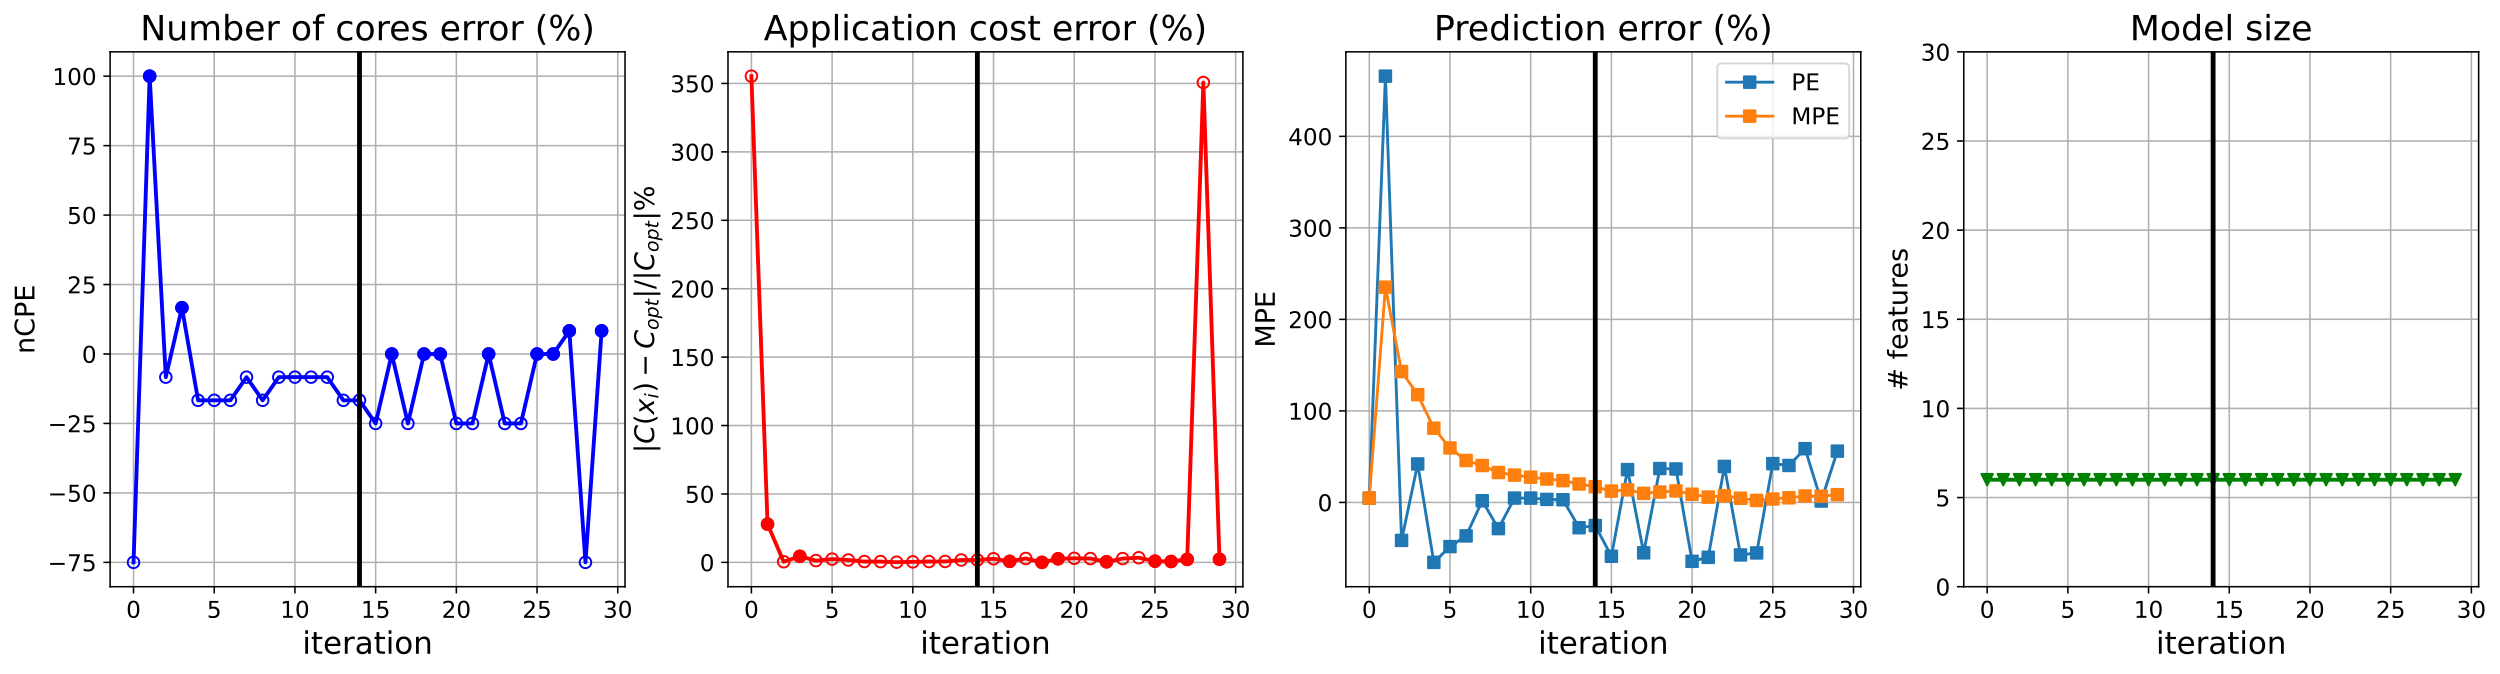 <?xml version="1.0" encoding="utf-8" standalone="no"?>
<!DOCTYPE svg PUBLIC "-//W3C//DTD SVG 1.1//EN"
  "http://www.w3.org/Graphics/SVG/1.1/DTD/svg11.dtd">
<!-- Created with matplotlib (https://matplotlib.org/) -->
<svg height="349.376pt" version="1.1" viewBox="0 0 1295.745 349.376" width="1295.745pt" xmlns="http://www.w3.org/2000/svg" xmlns:xlink="http://www.w3.org/1999/xlink">
 <defs>
  <style type="text/css">
*{stroke-linecap:butt;stroke-linejoin:round;}
  </style>
 </defs>
 <g id="figure_1">
  <g id="patch_1">
   <path d="M 0 349.376 
L 1295.745 349.376 
L 1295.745 0 
L 0 0 
z
" style="fill:#ffffff;"/>
  </g>
  <g id="axes_1">
   <g id="patch_2">
    <path d="M 57.075 304.077 
L 323.945 304.077 
L 323.945 26.877 
L 57.075 26.877 
z
" style="fill:#ffffff;"/>
   </g>
   <g id="matplotlib.axis_1">
    <g id="xtick_1">
     <g id="line2d_1">
      <path clip-path="url(#pa8dd7ab0d0)" d="M 69.205 304.077 
L 69.205 26.877 
" style="fill:none;stroke:#b0b0b0;stroke-linecap:square;stroke-width:0.8;"/>
     </g>
     <g id="line2d_2">
      <defs>
       <path d="M 0 0 
L 0 3.5 
" id="m3f4d7b4d91" style="stroke:#000000;stroke-width:0.8;"/>
      </defs>
      <g>
       <use style="stroke:#000000;stroke-width:0.8;" x="69.205" xlink:href="#m3f4d7b4d91" y="304.077"/>
      </g>
     </g>
     <g id="text_1">
      <!-- 0 -->
      <defs>
       <path d="M 31.781 66.406 
Q 24.172 66.406 20.328 58.906 
Q 16.5 51.422 16.5 36.375 
Q 16.5 21.391 20.328 13.891 
Q 24.172 6.391 31.781 6.391 
Q 39.453 6.391 43.281 13.891 
Q 47.125 21.391 47.125 36.375 
Q 47.125 51.422 43.281 58.906 
Q 39.453 66.406 31.781 66.406 
z
M 31.781 74.219 
Q 44.047 74.219 50.516 64.516 
Q 56.984 54.828 56.984 36.375 
Q 56.984 17.969 50.516 8.266 
Q 44.047 -1.422 31.781 -1.422 
Q 19.531 -1.422 13.062 8.266 
Q 6.594 17.969 6.594 36.375 
Q 6.594 54.828 13.062 64.516 
Q 19.531 74.219 31.781 74.219 
z
" id="DejaVuSans-48"/>
      </defs>
      <g transform="translate(65.388 320.195)scale(0.12 -0.12)">
       <use xlink:href="#DejaVuSans-48"/>
      </g>
     </g>
    </g>
    <g id="xtick_2">
     <g id="line2d_3">
      <path clip-path="url(#pa8dd7ab0d0)" d="M 111.035 304.077 
L 111.035 26.877 
" style="fill:none;stroke:#b0b0b0;stroke-linecap:square;stroke-width:0.8;"/>
     </g>
     <g id="line2d_4">
      <g>
       <use style="stroke:#000000;stroke-width:0.8;" x="111.035" xlink:href="#m3f4d7b4d91" y="304.077"/>
      </g>
     </g>
     <g id="text_2">
      <!-- 5 -->
      <defs>
       <path d="M 10.797 72.906 
L 49.516 72.906 
L 49.516 64.594 
L 19.828 64.594 
L 19.828 46.734 
Q 21.969 47.469 24.109 47.828 
Q 26.266 48.188 28.422 48.188 
Q 40.625 48.188 47.75 41.5 
Q 54.891 34.812 54.891 23.391 
Q 54.891 11.625 47.562 5.094 
Q 40.234 -1.422 26.906 -1.422 
Q 22.312 -1.422 17.547 -0.641 
Q 12.797 0.141 7.719 1.703 
L 7.719 11.625 
Q 12.109 9.234 16.797 8.062 
Q 21.484 6.891 26.703 6.891 
Q 35.156 6.891 40.078 11.328 
Q 45.016 15.766 45.016 23.391 
Q 45.016 31 40.078 35.438 
Q 35.156 39.891 26.703 39.891 
Q 22.75 39.891 18.812 39.016 
Q 14.891 38.141 10.797 36.281 
z
" id="DejaVuSans-53"/>
      </defs>
      <g transform="translate(107.217 320.195)scale(0.12 -0.12)">
       <use xlink:href="#DejaVuSans-53"/>
      </g>
     </g>
    </g>
    <g id="xtick_3">
     <g id="line2d_5">
      <path clip-path="url(#pa8dd7ab0d0)" d="M 152.864 304.077 
L 152.864 26.877 
" style="fill:none;stroke:#b0b0b0;stroke-linecap:square;stroke-width:0.8;"/>
     </g>
     <g id="line2d_6">
      <g>
       <use style="stroke:#000000;stroke-width:0.8;" x="152.864" xlink:href="#m3f4d7b4d91" y="304.077"/>
      </g>
     </g>
     <g id="text_3">
      <!-- 10 -->
      <defs>
       <path d="M 12.406 8.297 
L 28.516 8.297 
L 28.516 63.922 
L 10.984 60.406 
L 10.984 69.391 
L 28.422 72.906 
L 38.281 72.906 
L 38.281 8.297 
L 54.391 8.297 
L 54.391 0 
L 12.406 0 
z
" id="DejaVuSans-49"/>
      </defs>
      <g transform="translate(145.229 320.195)scale(0.12 -0.12)">
       <use xlink:href="#DejaVuSans-49"/>
       <use x="63.623" xlink:href="#DejaVuSans-48"/>
      </g>
     </g>
    </g>
    <g id="xtick_4">
     <g id="line2d_7">
      <path clip-path="url(#pa8dd7ab0d0)" d="M 194.693 304.077 
L 194.693 26.877 
" style="fill:none;stroke:#b0b0b0;stroke-linecap:square;stroke-width:0.8;"/>
     </g>
     <g id="line2d_8">
      <g>
       <use style="stroke:#000000;stroke-width:0.8;" x="194.693" xlink:href="#m3f4d7b4d91" y="304.077"/>
      </g>
     </g>
     <g id="text_4">
      <!-- 15 -->
      <g transform="translate(187.058 320.195)scale(0.12 -0.12)">
       <use xlink:href="#DejaVuSans-49"/>
       <use x="63.623" xlink:href="#DejaVuSans-53"/>
      </g>
     </g>
    </g>
    <g id="xtick_5">
     <g id="line2d_9">
      <path clip-path="url(#pa8dd7ab0d0)" d="M 236.522 304.077 
L 236.522 26.877 
" style="fill:none;stroke:#b0b0b0;stroke-linecap:square;stroke-width:0.8;"/>
     </g>
     <g id="line2d_10">
      <g>
       <use style="stroke:#000000;stroke-width:0.8;" x="236.522" xlink:href="#m3f4d7b4d91" y="304.077"/>
      </g>
     </g>
     <g id="text_5">
      <!-- 20 -->
      <defs>
       <path d="M 19.188 8.297 
L 53.609 8.297 
L 53.609 0 
L 7.328 0 
L 7.328 8.297 
Q 12.938 14.109 22.625 23.891 
Q 32.328 33.688 34.812 36.531 
Q 39.547 41.844 41.422 45.531 
Q 43.312 49.219 43.312 52.781 
Q 43.312 58.594 39.234 62.25 
Q 35.156 65.922 28.609 65.922 
Q 23.969 65.922 18.812 64.312 
Q 13.672 62.703 7.812 59.422 
L 7.812 69.391 
Q 13.766 71.781 18.938 73 
Q 24.125 74.219 28.422 74.219 
Q 39.75 74.219 46.484 68.547 
Q 53.219 62.891 53.219 53.422 
Q 53.219 48.922 51.531 44.891 
Q 49.859 40.875 45.406 35.406 
Q 44.188 33.984 37.641 27.219 
Q 31.109 20.453 19.188 8.297 
z
" id="DejaVuSans-50"/>
      </defs>
      <g transform="translate(228.887 320.195)scale(0.12 -0.12)">
       <use xlink:href="#DejaVuSans-50"/>
       <use x="63.623" xlink:href="#DejaVuSans-48"/>
      </g>
     </g>
    </g>
    <g id="xtick_6">
     <g id="line2d_11">
      <path clip-path="url(#pa8dd7ab0d0)" d="M 278.351 304.077 
L 278.351 26.877 
" style="fill:none;stroke:#b0b0b0;stroke-linecap:square;stroke-width:0.8;"/>
     </g>
     <g id="line2d_12">
      <g>
       <use style="stroke:#000000;stroke-width:0.8;" x="278.351" xlink:href="#m3f4d7b4d91" y="304.077"/>
      </g>
     </g>
     <g id="text_6">
      <!-- 25 -->
      <g transform="translate(270.716 320.195)scale(0.12 -0.12)">
       <use xlink:href="#DejaVuSans-50"/>
       <use x="63.623" xlink:href="#DejaVuSans-53"/>
      </g>
     </g>
    </g>
    <g id="xtick_7">
     <g id="line2d_13">
      <path clip-path="url(#pa8dd7ab0d0)" d="M 320.18 304.077 
L 320.18 26.877 
" style="fill:none;stroke:#b0b0b0;stroke-linecap:square;stroke-width:0.8;"/>
     </g>
     <g id="line2d_14">
      <g>
       <use style="stroke:#000000;stroke-width:0.8;" x="320.18" xlink:href="#m3f4d7b4d91" y="304.077"/>
      </g>
     </g>
     <g id="text_7">
      <!-- 30 -->
      <defs>
       <path d="M 40.578 39.312 
Q 47.656 37.797 51.625 33 
Q 55.609 28.219 55.609 21.188 
Q 55.609 10.406 48.188 4.484 
Q 40.766 -1.422 27.094 -1.422 
Q 22.516 -1.422 17.656 -0.516 
Q 12.797 0.391 7.625 2.203 
L 7.625 11.719 
Q 11.719 9.328 16.594 8.109 
Q 21.484 6.891 26.812 6.891 
Q 36.078 6.891 40.938 10.547 
Q 45.797 14.203 45.797 21.188 
Q 45.797 27.641 41.281 31.266 
Q 36.766 34.906 28.719 34.906 
L 20.219 34.906 
L 20.219 43.016 
L 29.109 43.016 
Q 36.375 43.016 40.234 45.922 
Q 44.094 48.828 44.094 54.297 
Q 44.094 59.906 40.109 62.906 
Q 36.141 65.922 28.719 65.922 
Q 24.656 65.922 20.016 65.031 
Q 15.375 64.156 9.812 62.312 
L 9.812 71.094 
Q 15.438 72.656 20.344 73.438 
Q 25.25 74.219 29.594 74.219 
Q 40.828 74.219 47.359 69.109 
Q 53.906 64.016 53.906 55.328 
Q 53.906 49.266 50.438 45.094 
Q 46.969 40.922 40.578 39.312 
z
" id="DejaVuSans-51"/>
      </defs>
      <g transform="translate(312.545 320.195)scale(0.12 -0.12)">
       <use xlink:href="#DejaVuSans-51"/>
       <use x="63.623" xlink:href="#DejaVuSans-48"/>
      </g>
     </g>
    </g>
    <g id="text_8">
     <!-- iteration -->
     <defs>
      <path d="M 9.422 54.688 
L 18.406 54.688 
L 18.406 0 
L 9.422 0 
z
M 9.422 75.984 
L 18.406 75.984 
L 18.406 64.594 
L 9.422 64.594 
z
" id="DejaVuSans-105"/>
      <path d="M 18.312 70.219 
L 18.312 54.688 
L 36.812 54.688 
L 36.812 47.703 
L 18.312 47.703 
L 18.312 18.016 
Q 18.312 11.328 20.141 9.422 
Q 21.969 7.516 27.594 7.516 
L 36.812 7.516 
L 36.812 0 
L 27.594 0 
Q 17.188 0 13.234 3.875 
Q 9.281 7.766 9.281 18.016 
L 9.281 47.703 
L 2.688 47.703 
L 2.688 54.688 
L 9.281 54.688 
L 9.281 70.219 
z
" id="DejaVuSans-116"/>
      <path d="M 56.203 29.594 
L 56.203 25.203 
L 14.891 25.203 
Q 15.484 15.922 20.484 11.062 
Q 25.484 6.203 34.422 6.203 
Q 39.594 6.203 44.453 7.469 
Q 49.312 8.734 54.109 11.281 
L 54.109 2.781 
Q 49.266 0.734 44.188 -0.344 
Q 39.109 -1.422 33.891 -1.422 
Q 20.797 -1.422 13.156 6.188 
Q 5.516 13.812 5.516 26.812 
Q 5.516 40.234 12.766 48.109 
Q 20.016 56 32.328 56 
Q 43.359 56 49.781 48.891 
Q 56.203 41.797 56.203 29.594 
z
M 47.219 32.234 
Q 47.125 39.594 43.094 43.984 
Q 39.062 48.391 32.422 48.391 
Q 24.906 48.391 20.391 44.141 
Q 15.875 39.891 15.188 32.172 
z
" id="DejaVuSans-101"/>
      <path d="M 41.109 46.297 
Q 39.594 47.172 37.812 47.578 
Q 36.031 48 33.891 48 
Q 26.266 48 22.188 43.047 
Q 18.109 38.094 18.109 28.812 
L 18.109 0 
L 9.078 0 
L 9.078 54.688 
L 18.109 54.688 
L 18.109 46.188 
Q 20.953 51.172 25.484 53.578 
Q 30.031 56 36.531 56 
Q 37.453 56 38.578 55.875 
Q 39.703 55.766 41.062 55.516 
z
" id="DejaVuSans-114"/>
      <path d="M 34.281 27.484 
Q 23.391 27.484 19.188 25 
Q 14.984 22.516 14.984 16.5 
Q 14.984 11.719 18.141 8.906 
Q 21.297 6.109 26.703 6.109 
Q 34.188 6.109 38.703 11.406 
Q 43.219 16.703 43.219 25.484 
L 43.219 27.484 
z
M 52.203 31.203 
L 52.203 0 
L 43.219 0 
L 43.219 8.297 
Q 40.141 3.328 35.547 0.953 
Q 30.953 -1.422 24.312 -1.422 
Q 15.922 -1.422 10.953 3.297 
Q 6 8.016 6 15.922 
Q 6 25.141 12.172 29.828 
Q 18.359 34.516 30.609 34.516 
L 43.219 34.516 
L 43.219 35.406 
Q 43.219 41.609 39.141 45 
Q 35.062 48.391 27.688 48.391 
Q 23 48.391 18.547 47.266 
Q 14.109 46.141 10.016 43.891 
L 10.016 52.203 
Q 14.938 54.109 19.578 55.047 
Q 24.219 56 28.609 56 
Q 40.484 56 46.344 49.844 
Q 52.203 43.703 52.203 31.203 
z
" id="DejaVuSans-97"/>
      <path d="M 30.609 48.391 
Q 23.391 48.391 19.188 42.75 
Q 14.984 37.109 14.984 27.297 
Q 14.984 17.484 19.156 11.844 
Q 23.344 6.203 30.609 6.203 
Q 37.797 6.203 41.984 11.859 
Q 46.188 17.531 46.188 27.297 
Q 46.188 37.016 41.984 42.703 
Q 37.797 48.391 30.609 48.391 
z
M 30.609 56 
Q 42.328 56 49.016 48.375 
Q 55.719 40.766 55.719 27.297 
Q 55.719 13.875 49.016 6.219 
Q 42.328 -1.422 30.609 -1.422 
Q 18.844 -1.422 12.172 6.219 
Q 5.516 13.875 5.516 27.297 
Q 5.516 40.766 12.172 48.375 
Q 18.844 56 30.609 56 
z
" id="DejaVuSans-111"/>
      <path d="M 54.891 33.016 
L 54.891 0 
L 45.906 0 
L 45.906 32.719 
Q 45.906 40.484 42.875 44.328 
Q 39.844 48.188 33.797 48.188 
Q 26.516 48.188 22.312 43.547 
Q 18.109 38.922 18.109 30.906 
L 18.109 0 
L 9.078 0 
L 9.078 54.688 
L 18.109 54.688 
L 18.109 46.188 
Q 21.344 51.125 25.703 53.562 
Q 30.078 56 35.797 56 
Q 45.219 56 50.047 50.172 
Q 54.891 44.344 54.891 33.016 
z
" id="DejaVuSans-110"/>
     </defs>
     <g transform="translate(156.714 338.848)scale(0.16 -0.16)">
      <use xlink:href="#DejaVuSans-105"/>
      <use x="27.783" xlink:href="#DejaVuSans-116"/>
      <use x="66.992" xlink:href="#DejaVuSans-101"/>
      <use x="128.516" xlink:href="#DejaVuSans-114"/>
      <use x="169.629" xlink:href="#DejaVuSans-97"/>
      <use x="230.908" xlink:href="#DejaVuSans-116"/>
      <use x="270.117" xlink:href="#DejaVuSans-105"/>
      <use x="297.9" xlink:href="#DejaVuSans-111"/>
      <use x="359.082" xlink:href="#DejaVuSans-110"/>
     </g>
    </g>
   </g>
   <g id="matplotlib.axis_2">
    <g id="ytick_1">
     <g id="line2d_15">
      <path clip-path="url(#pa8dd7ab0d0)" d="M 57.075 291.477 
L 323.945 291.477 
" style="fill:none;stroke:#b0b0b0;stroke-linecap:square;stroke-width:0.8;"/>
     </g>
     <g id="line2d_16">
      <defs>
       <path d="M 0 0 
L -3.5 0 
" id="m1f0c93b1ed" style="stroke:#000000;stroke-width:0.8;"/>
      </defs>
      <g>
       <use style="stroke:#000000;stroke-width:0.8;" x="57.075" xlink:href="#m1f0c93b1ed" y="291.477"/>
      </g>
     </g>
     <g id="text_9">
      <!-- −75 -->
      <defs>
       <path d="M 10.594 35.5 
L 73.188 35.5 
L 73.188 27.203 
L 10.594 27.203 
z
" id="DejaVuSans-8722"/>
       <path d="M 8.203 72.906 
L 55.078 72.906 
L 55.078 68.703 
L 28.609 0 
L 18.312 0 
L 43.219 64.594 
L 8.203 64.594 
z
" id="DejaVuSans-55"/>
      </defs>
      <g transform="translate(24.749 296.036)scale(0.12 -0.12)">
       <use xlink:href="#DejaVuSans-8722"/>
       <use x="83.789" xlink:href="#DejaVuSans-55"/>
       <use x="147.412" xlink:href="#DejaVuSans-53"/>
      </g>
     </g>
    </g>
    <g id="ytick_2">
     <g id="line2d_17">
      <path clip-path="url(#pa8dd7ab0d0)" d="M 57.075 255.477 
L 323.945 255.477 
" style="fill:none;stroke:#b0b0b0;stroke-linecap:square;stroke-width:0.8;"/>
     </g>
     <g id="line2d_18">
      <g>
       <use style="stroke:#000000;stroke-width:0.8;" x="57.075" xlink:href="#m1f0c93b1ed" y="255.477"/>
      </g>
     </g>
     <g id="text_10">
      <!-- −50 -->
      <g transform="translate(24.749 260.036)scale(0.12 -0.12)">
       <use xlink:href="#DejaVuSans-8722"/>
       <use x="83.789" xlink:href="#DejaVuSans-53"/>
       <use x="147.412" xlink:href="#DejaVuSans-48"/>
      </g>
     </g>
    </g>
    <g id="ytick_3">
     <g id="line2d_19">
      <path clip-path="url(#pa8dd7ab0d0)" d="M 57.075 219.477 
L 323.945 219.477 
" style="fill:none;stroke:#b0b0b0;stroke-linecap:square;stroke-width:0.8;"/>
     </g>
     <g id="line2d_20">
      <g>
       <use style="stroke:#000000;stroke-width:0.8;" x="57.075" xlink:href="#m1f0c93b1ed" y="219.477"/>
      </g>
     </g>
     <g id="text_11">
      <!-- −25 -->
      <g transform="translate(24.749 224.036)scale(0.12 -0.12)">
       <use xlink:href="#DejaVuSans-8722"/>
       <use x="83.789" xlink:href="#DejaVuSans-50"/>
       <use x="147.412" xlink:href="#DejaVuSans-53"/>
      </g>
     </g>
    </g>
    <g id="ytick_4">
     <g id="line2d_21">
      <path clip-path="url(#pa8dd7ab0d0)" d="M 57.075 183.477 
L 323.945 183.477 
" style="fill:none;stroke:#b0b0b0;stroke-linecap:square;stroke-width:0.8;"/>
     </g>
     <g id="line2d_22">
      <g>
       <use style="stroke:#000000;stroke-width:0.8;" x="57.075" xlink:href="#m1f0c93b1ed" y="183.477"/>
      </g>
     </g>
     <g id="text_12">
      <!-- 0 -->
      <g transform="translate(42.44 188.036)scale(0.12 -0.12)">
       <use xlink:href="#DejaVuSans-48"/>
      </g>
     </g>
    </g>
    <g id="ytick_5">
     <g id="line2d_23">
      <path clip-path="url(#pa8dd7ab0d0)" d="M 57.075 147.477 
L 323.945 147.477 
" style="fill:none;stroke:#b0b0b0;stroke-linecap:square;stroke-width:0.8;"/>
     </g>
     <g id="line2d_24">
      <g>
       <use style="stroke:#000000;stroke-width:0.8;" x="57.075" xlink:href="#m1f0c93b1ed" y="147.477"/>
      </g>
     </g>
     <g id="text_13">
      <!-- 25 -->
      <g transform="translate(34.805 152.036)scale(0.12 -0.12)">
       <use xlink:href="#DejaVuSans-50"/>
       <use x="63.623" xlink:href="#DejaVuSans-53"/>
      </g>
     </g>
    </g>
    <g id="ytick_6">
     <g id="line2d_25">
      <path clip-path="url(#pa8dd7ab0d0)" d="M 57.075 111.477 
L 323.945 111.477 
" style="fill:none;stroke:#b0b0b0;stroke-linecap:square;stroke-width:0.8;"/>
     </g>
     <g id="line2d_26">
      <g>
       <use style="stroke:#000000;stroke-width:0.8;" x="57.075" xlink:href="#m1f0c93b1ed" y="111.477"/>
      </g>
     </g>
     <g id="text_14">
      <!-- 50 -->
      <g transform="translate(34.805 116.036)scale(0.12 -0.12)">
       <use xlink:href="#DejaVuSans-53"/>
       <use x="63.623" xlink:href="#DejaVuSans-48"/>
      </g>
     </g>
    </g>
    <g id="ytick_7">
     <g id="line2d_27">
      <path clip-path="url(#pa8dd7ab0d0)" d="M 57.075 75.477 
L 323.945 75.477 
" style="fill:none;stroke:#b0b0b0;stroke-linecap:square;stroke-width:0.8;"/>
     </g>
     <g id="line2d_28">
      <g>
       <use style="stroke:#000000;stroke-width:0.8;" x="57.075" xlink:href="#m1f0c93b1ed" y="75.477"/>
      </g>
     </g>
     <g id="text_15">
      <!-- 75 -->
      <g transform="translate(34.805 80.036)scale(0.12 -0.12)">
       <use xlink:href="#DejaVuSans-55"/>
       <use x="63.623" xlink:href="#DejaVuSans-53"/>
      </g>
     </g>
    </g>
    <g id="ytick_8">
     <g id="line2d_29">
      <path clip-path="url(#pa8dd7ab0d0)" d="M 57.075 39.477 
L 323.945 39.477 
" style="fill:none;stroke:#b0b0b0;stroke-linecap:square;stroke-width:0.8;"/>
     </g>
     <g id="line2d_30">
      <g>
       <use style="stroke:#000000;stroke-width:0.8;" x="57.075" xlink:href="#m1f0c93b1ed" y="39.477"/>
      </g>
     </g>
     <g id="text_16">
      <!-- 100 -->
      <g transform="translate(27.17 44.036)scale(0.12 -0.12)">
       <use xlink:href="#DejaVuSans-49"/>
       <use x="63.623" xlink:href="#DejaVuSans-48"/>
       <use x="127.246" xlink:href="#DejaVuSans-48"/>
      </g>
     </g>
    </g>
    <g id="text_17">
     <!-- nCPE -->
     <defs>
      <path d="M 64.406 67.281 
L 64.406 56.891 
Q 59.422 61.531 53.781 63.812 
Q 48.141 66.109 41.797 66.109 
Q 29.297 66.109 22.656 58.469 
Q 16.016 50.828 16.016 36.375 
Q 16.016 21.969 22.656 14.328 
Q 29.297 6.688 41.797 6.688 
Q 48.141 6.688 53.781 8.984 
Q 59.422 11.281 64.406 15.922 
L 64.406 5.609 
Q 59.234 2.094 53.438 0.328 
Q 47.656 -1.422 41.219 -1.422 
Q 24.656 -1.422 15.125 8.703 
Q 5.609 18.844 5.609 36.375 
Q 5.609 53.953 15.125 64.078 
Q 24.656 74.219 41.219 74.219 
Q 47.75 74.219 53.531 72.484 
Q 59.328 70.75 64.406 67.281 
z
" id="DejaVuSans-67"/>
      <path d="M 19.672 64.797 
L 19.672 37.406 
L 32.078 37.406 
Q 38.969 37.406 42.719 40.969 
Q 46.484 44.531 46.484 51.125 
Q 46.484 57.672 42.719 61.234 
Q 38.969 64.797 32.078 64.797 
z
M 9.812 72.906 
L 32.078 72.906 
Q 44.344 72.906 50.609 67.359 
Q 56.891 61.812 56.891 51.125 
Q 56.891 40.328 50.609 34.812 
Q 44.344 29.297 32.078 29.297 
L 19.672 29.297 
L 19.672 0 
L 9.812 0 
z
" id="DejaVuSans-80"/>
      <path d="M 9.812 72.906 
L 55.906 72.906 
L 55.906 64.594 
L 19.672 64.594 
L 19.672 43.016 
L 54.391 43.016 
L 54.391 34.719 
L 19.672 34.719 
L 19.672 8.297 
L 56.781 8.297 
L 56.781 0 
L 9.812 0 
z
" id="DejaVuSans-69"/>
     </defs>
     <g transform="translate(17.838 183.445)rotate(-90)scale(0.14 -0.14)">
      <use xlink:href="#DejaVuSans-110"/>
      <use x="63.379" xlink:href="#DejaVuSans-67"/>
      <use x="133.203" xlink:href="#DejaVuSans-80"/>
      <use x="193.506" xlink:href="#DejaVuSans-69"/>
     </g>
    </g>
   </g>
   <g id="line2d_31">
    <path clip-path="url(#pa8dd7ab0d0)" d="M 69.205 291.477 
L 77.571 39.477 
L 85.937 195.477 
L 94.303 159.477 
L 102.669 207.477 
L 111.035 207.477 
L 119.4 207.477 
L 127.766 195.477 
L 136.132 207.477 
L 144.498 195.477 
L 152.864 195.477 
L 161.229 195.477 
L 169.595 195.477 
L 177.961 207.477 
L 186.327 207.477 
L 194.693 219.477 
L 203.059 183.477 
L 211.424 219.477 
L 219.79 183.477 
L 228.156 183.477 
L 236.522 219.477 
L 244.888 219.477 
L 253.253 183.477 
L 261.619 219.477 
L 269.985 219.477 
L 278.351 183.477 
L 286.717 183.477 
L 295.082 171.477 
L 303.448 291.477 
L 311.814 171.477 
" style="fill:none;stroke:#0000ff;stroke-linecap:square;stroke-width:2;"/>
    <defs>
     <path d="M 0 3 
C 0.796 3 1.559 2.684 2.121 2.121 
C 2.684 1.559 3 0.796 3 0 
C 3 -0.796 2.684 -1.559 2.121 -2.121 
C 1.559 -2.684 0.796 -3 0 -3 
C -0.796 -3 -1.559 -2.684 -2.121 -2.121 
C -2.684 -1.559 -3 -0.796 -3 0 
C -3 0.796 -2.684 1.559 -2.121 2.121 
C -1.559 2.684 -0.796 3 0 3 
z
" id="m3f3fe252e7" style="stroke:#0000ff;"/>
    </defs>
    <g clip-path="url(#pa8dd7ab0d0)">
     <use style="fill-opacity:0;stroke:#0000ff;" x="69.205" xlink:href="#m3f3fe252e7" y="291.477"/>
     <use style="fill-opacity:0;stroke:#0000ff;" x="77.571" xlink:href="#m3f3fe252e7" y="39.477"/>
     <use style="fill-opacity:0;stroke:#0000ff;" x="85.937" xlink:href="#m3f3fe252e7" y="195.477"/>
     <use style="fill-opacity:0;stroke:#0000ff;" x="94.303" xlink:href="#m3f3fe252e7" y="159.477"/>
     <use style="fill-opacity:0;stroke:#0000ff;" x="102.669" xlink:href="#m3f3fe252e7" y="207.477"/>
     <use style="fill-opacity:0;stroke:#0000ff;" x="111.035" xlink:href="#m3f3fe252e7" y="207.477"/>
     <use style="fill-opacity:0;stroke:#0000ff;" x="119.4" xlink:href="#m3f3fe252e7" y="207.477"/>
     <use style="fill-opacity:0;stroke:#0000ff;" x="127.766" xlink:href="#m3f3fe252e7" y="195.477"/>
     <use style="fill-opacity:0;stroke:#0000ff;" x="136.132" xlink:href="#m3f3fe252e7" y="207.477"/>
     <use style="fill-opacity:0;stroke:#0000ff;" x="144.498" xlink:href="#m3f3fe252e7" y="195.477"/>
     <use style="fill-opacity:0;stroke:#0000ff;" x="152.864" xlink:href="#m3f3fe252e7" y="195.477"/>
     <use style="fill-opacity:0;stroke:#0000ff;" x="161.229" xlink:href="#m3f3fe252e7" y="195.477"/>
     <use style="fill-opacity:0;stroke:#0000ff;" x="169.595" xlink:href="#m3f3fe252e7" y="195.477"/>
     <use style="fill-opacity:0;stroke:#0000ff;" x="177.961" xlink:href="#m3f3fe252e7" y="207.477"/>
     <use style="fill-opacity:0;stroke:#0000ff;" x="186.327" xlink:href="#m3f3fe252e7" y="207.477"/>
     <use style="fill-opacity:0;stroke:#0000ff;" x="194.693" xlink:href="#m3f3fe252e7" y="219.477"/>
     <use style="fill-opacity:0;stroke:#0000ff;" x="203.059" xlink:href="#m3f3fe252e7" y="183.477"/>
     <use style="fill-opacity:0;stroke:#0000ff;" x="211.424" xlink:href="#m3f3fe252e7" y="219.477"/>
     <use style="fill-opacity:0;stroke:#0000ff;" x="219.79" xlink:href="#m3f3fe252e7" y="183.477"/>
     <use style="fill-opacity:0;stroke:#0000ff;" x="228.156" xlink:href="#m3f3fe252e7" y="183.477"/>
     <use style="fill-opacity:0;stroke:#0000ff;" x="236.522" xlink:href="#m3f3fe252e7" y="219.477"/>
     <use style="fill-opacity:0;stroke:#0000ff;" x="244.888" xlink:href="#m3f3fe252e7" y="219.477"/>
     <use style="fill-opacity:0;stroke:#0000ff;" x="253.253" xlink:href="#m3f3fe252e7" y="183.477"/>
     <use style="fill-opacity:0;stroke:#0000ff;" x="261.619" xlink:href="#m3f3fe252e7" y="219.477"/>
     <use style="fill-opacity:0;stroke:#0000ff;" x="269.985" xlink:href="#m3f3fe252e7" y="219.477"/>
     <use style="fill-opacity:0;stroke:#0000ff;" x="278.351" xlink:href="#m3f3fe252e7" y="183.477"/>
     <use style="fill-opacity:0;stroke:#0000ff;" x="286.717" xlink:href="#m3f3fe252e7" y="183.477"/>
     <use style="fill-opacity:0;stroke:#0000ff;" x="295.082" xlink:href="#m3f3fe252e7" y="171.477"/>
     <use style="fill-opacity:0;stroke:#0000ff;" x="303.448" xlink:href="#m3f3fe252e7" y="291.477"/>
     <use style="fill-opacity:0;stroke:#0000ff;" x="311.814" xlink:href="#m3f3fe252e7" y="171.477"/>
    </g>
   </g>
   <g id="line2d_32">
    <defs>
     <path d="M 0 3 
C 0.796 3 1.559 2.684 2.121 2.121 
C 2.684 1.559 3 0.796 3 0 
C 3 -0.796 2.684 -1.559 2.121 -2.121 
C 1.559 -2.684 0.796 -3 0 -3 
C -0.796 -3 -1.559 -2.684 -2.121 -2.121 
C -2.684 -1.559 -3 -0.796 -3 0 
C -3 0.796 -2.684 1.559 -2.121 2.121 
C -1.559 2.684 -0.796 3 0 3 
z
" id="m9f7117be77" style="stroke:#0000ff;"/>
    </defs>
    <g clip-path="url(#pa8dd7ab0d0)">
     <use style="fill:#0000ff;stroke:#0000ff;" x="77.571" xlink:href="#m9f7117be77" y="39.477"/>
    </g>
   </g>
   <g id="line2d_33">
    <g clip-path="url(#pa8dd7ab0d0)">
     <use style="fill:#0000ff;stroke:#0000ff;" x="94.303" xlink:href="#m9f7117be77" y="159.477"/>
    </g>
   </g>
   <g id="line2d_34">
    <g clip-path="url(#pa8dd7ab0d0)">
     <use style="fill:#0000ff;stroke:#0000ff;" x="203.059" xlink:href="#m9f7117be77" y="183.477"/>
    </g>
   </g>
   <g id="line2d_35">
    <g clip-path="url(#pa8dd7ab0d0)">
     <use style="fill:#0000ff;stroke:#0000ff;" x="219.79" xlink:href="#m9f7117be77" y="183.477"/>
    </g>
   </g>
   <g id="line2d_36">
    <g clip-path="url(#pa8dd7ab0d0)">
     <use style="fill:#0000ff;stroke:#0000ff;" x="228.156" xlink:href="#m9f7117be77" y="183.477"/>
    </g>
   </g>
   <g id="line2d_37">
    <g clip-path="url(#pa8dd7ab0d0)">
     <use style="fill:#0000ff;stroke:#0000ff;" x="253.253" xlink:href="#m9f7117be77" y="183.477"/>
    </g>
   </g>
   <g id="line2d_38">
    <g clip-path="url(#pa8dd7ab0d0)">
     <use style="fill:#0000ff;stroke:#0000ff;" x="278.351" xlink:href="#m9f7117be77" y="183.477"/>
    </g>
   </g>
   <g id="line2d_39">
    <g clip-path="url(#pa8dd7ab0d0)">
     <use style="fill:#0000ff;stroke:#0000ff;" x="286.717" xlink:href="#m9f7117be77" y="183.477"/>
    </g>
   </g>
   <g id="line2d_40">
    <g clip-path="url(#pa8dd7ab0d0)">
     <use style="fill:#0000ff;stroke:#0000ff;" x="295.082" xlink:href="#m9f7117be77" y="171.477"/>
    </g>
   </g>
   <g id="line2d_41">
    <g clip-path="url(#pa8dd7ab0d0)">
     <use style="fill:#0000ff;stroke:#0000ff;" x="311.814" xlink:href="#m9f7117be77" y="171.477"/>
    </g>
   </g>
   <g id="line2d_42">
    <path clip-path="url(#pa8dd7ab0d0)" d="M 186.327 304.077 
L 186.327 26.877 
" style="fill:none;stroke:#000000;stroke-linecap:square;stroke-width:2.5;"/>
   </g>
   <g id="patch_3">
    <path d="M 57.075 304.077 
L 57.075 26.877 
" style="fill:none;stroke:#000000;stroke-linecap:square;stroke-linejoin:miter;stroke-width:0.8;"/>
   </g>
   <g id="patch_4">
    <path d="M 323.945 304.077 
L 323.945 26.877 
" style="fill:none;stroke:#000000;stroke-linecap:square;stroke-linejoin:miter;stroke-width:0.8;"/>
   </g>
   <g id="patch_5">
    <path d="M 57.075 304.077 
L 323.945 304.077 
" style="fill:none;stroke:#000000;stroke-linecap:square;stroke-linejoin:miter;stroke-width:0.8;"/>
   </g>
   <g id="patch_6">
    <path d="M 57.075 26.877 
L 323.945 26.877 
" style="fill:none;stroke:#000000;stroke-linecap:square;stroke-linejoin:miter;stroke-width:0.8;"/>
   </g>
   <g id="text_18">
    <!-- Number of cores error (%) -->
    <defs>
     <path d="M 9.812 72.906 
L 23.094 72.906 
L 55.422 11.922 
L 55.422 72.906 
L 64.984 72.906 
L 64.984 0 
L 51.703 0 
L 19.391 60.984 
L 19.391 0 
L 9.812 0 
z
" id="DejaVuSans-78"/>
     <path d="M 8.5 21.578 
L 8.5 54.688 
L 17.484 54.688 
L 17.484 21.922 
Q 17.484 14.156 20.5 10.266 
Q 23.531 6.391 29.594 6.391 
Q 36.859 6.391 41.078 11.031 
Q 45.312 15.672 45.312 23.688 
L 45.312 54.688 
L 54.297 54.688 
L 54.297 0 
L 45.312 0 
L 45.312 8.406 
Q 42.047 3.422 37.719 1 
Q 33.406 -1.422 27.688 -1.422 
Q 18.266 -1.422 13.375 4.438 
Q 8.5 10.297 8.5 21.578 
z
M 31.109 56 
z
" id="DejaVuSans-117"/>
     <path d="M 52 44.188 
Q 55.375 50.25 60.062 53.125 
Q 64.75 56 71.094 56 
Q 79.641 56 84.281 50.016 
Q 88.922 44.047 88.922 33.016 
L 88.922 0 
L 79.891 0 
L 79.891 32.719 
Q 79.891 40.578 77.094 44.375 
Q 74.312 48.188 68.609 48.188 
Q 61.625 48.188 57.562 43.547 
Q 53.516 38.922 53.516 30.906 
L 53.516 0 
L 44.484 0 
L 44.484 32.719 
Q 44.484 40.625 41.703 44.406 
Q 38.922 48.188 33.109 48.188 
Q 26.219 48.188 22.156 43.531 
Q 18.109 38.875 18.109 30.906 
L 18.109 0 
L 9.078 0 
L 9.078 54.688 
L 18.109 54.688 
L 18.109 46.188 
Q 21.188 51.219 25.484 53.609 
Q 29.781 56 35.688 56 
Q 41.656 56 45.828 52.969 
Q 50 49.953 52 44.188 
z
" id="DejaVuSans-109"/>
     <path d="M 48.688 27.297 
Q 48.688 37.203 44.609 42.844 
Q 40.531 48.484 33.406 48.484 
Q 26.266 48.484 22.188 42.844 
Q 18.109 37.203 18.109 27.297 
Q 18.109 17.391 22.188 11.75 
Q 26.266 6.109 33.406 6.109 
Q 40.531 6.109 44.609 11.75 
Q 48.688 17.391 48.688 27.297 
z
M 18.109 46.391 
Q 20.953 51.266 25.266 53.625 
Q 29.594 56 35.594 56 
Q 45.562 56 51.781 48.094 
Q 58.016 40.188 58.016 27.297 
Q 58.016 14.406 51.781 6.484 
Q 45.562 -1.422 35.594 -1.422 
Q 29.594 -1.422 25.266 0.953 
Q 20.953 3.328 18.109 8.203 
L 18.109 0 
L 9.078 0 
L 9.078 75.984 
L 18.109 75.984 
z
" id="DejaVuSans-98"/>
     <path id="DejaVuSans-32"/>
     <path d="M 37.109 75.984 
L 37.109 68.5 
L 28.516 68.5 
Q 23.688 68.5 21.797 66.547 
Q 19.922 64.594 19.922 59.516 
L 19.922 54.688 
L 34.719 54.688 
L 34.719 47.703 
L 19.922 47.703 
L 19.922 0 
L 10.891 0 
L 10.891 47.703 
L 2.297 47.703 
L 2.297 54.688 
L 10.891 54.688 
L 10.891 58.5 
Q 10.891 67.625 15.141 71.797 
Q 19.391 75.984 28.609 75.984 
z
" id="DejaVuSans-102"/>
     <path d="M 48.781 52.594 
L 48.781 44.188 
Q 44.969 46.297 41.141 47.344 
Q 37.312 48.391 33.406 48.391 
Q 24.656 48.391 19.812 42.844 
Q 14.984 37.312 14.984 27.297 
Q 14.984 17.281 19.812 11.734 
Q 24.656 6.203 33.406 6.203 
Q 37.312 6.203 41.141 7.25 
Q 44.969 8.297 48.781 10.406 
L 48.781 2.094 
Q 45.016 0.344 40.984 -0.531 
Q 36.969 -1.422 32.422 -1.422 
Q 20.062 -1.422 12.781 6.344 
Q 5.516 14.109 5.516 27.297 
Q 5.516 40.672 12.859 48.328 
Q 20.219 56 33.016 56 
Q 37.156 56 41.109 55.141 
Q 45.062 54.297 48.781 52.594 
z
" id="DejaVuSans-99"/>
     <path d="M 44.281 53.078 
L 44.281 44.578 
Q 40.484 46.531 36.375 47.5 
Q 32.281 48.484 27.875 48.484 
Q 21.188 48.484 17.844 46.438 
Q 14.5 44.391 14.5 40.281 
Q 14.5 37.156 16.891 35.375 
Q 19.281 33.594 26.516 31.984 
L 29.594 31.297 
Q 39.156 29.25 43.188 25.516 
Q 47.219 21.781 47.219 15.094 
Q 47.219 7.469 41.188 3.016 
Q 35.156 -1.422 24.609 -1.422 
Q 20.219 -1.422 15.453 -0.562 
Q 10.688 0.297 5.422 2 
L 5.422 11.281 
Q 10.406 8.688 15.234 7.391 
Q 20.062 6.109 24.812 6.109 
Q 31.156 6.109 34.562 8.281 
Q 37.984 10.453 37.984 14.406 
Q 37.984 18.062 35.516 20.016 
Q 33.062 21.969 24.703 23.781 
L 21.578 24.516 
Q 13.234 26.266 9.516 29.906 
Q 5.812 33.547 5.812 39.891 
Q 5.812 47.609 11.281 51.797 
Q 16.75 56 26.812 56 
Q 31.781 56 36.172 55.266 
Q 40.578 54.547 44.281 53.078 
z
" id="DejaVuSans-115"/>
     <path d="M 31 75.875 
Q 24.469 64.656 21.281 53.656 
Q 18.109 42.672 18.109 31.391 
Q 18.109 20.125 21.312 9.062 
Q 24.516 -2 31 -13.188 
L 23.188 -13.188 
Q 15.875 -1.703 12.234 9.375 
Q 8.594 20.453 8.594 31.391 
Q 8.594 42.281 12.203 53.312 
Q 15.828 64.359 23.188 75.875 
z
" id="DejaVuSans-40"/>
     <path d="M 72.703 32.078 
Q 68.453 32.078 66.031 28.469 
Q 63.625 24.859 63.625 18.406 
Q 63.625 12.062 66.031 8.422 
Q 68.453 4.781 72.703 4.781 
Q 76.859 4.781 79.266 8.422 
Q 81.688 12.062 81.688 18.406 
Q 81.688 24.812 79.266 28.438 
Q 76.859 32.078 72.703 32.078 
z
M 72.703 38.281 
Q 80.422 38.281 84.953 32.906 
Q 89.5 27.547 89.5 18.406 
Q 89.5 9.281 84.938 3.922 
Q 80.375 -1.422 72.703 -1.422 
Q 64.891 -1.422 60.344 3.922 
Q 55.812 9.281 55.812 18.406 
Q 55.812 27.594 60.375 32.938 
Q 64.938 38.281 72.703 38.281 
z
M 22.312 68.016 
Q 18.109 68.016 15.688 64.375 
Q 13.281 60.75 13.281 54.391 
Q 13.281 47.953 15.672 44.328 
Q 18.062 40.719 22.312 40.719 
Q 26.562 40.719 28.969 44.328 
Q 31.391 47.953 31.391 54.391 
Q 31.391 60.688 28.953 64.344 
Q 26.516 68.016 22.312 68.016 
z
M 66.406 74.219 
L 74.219 74.219 
L 28.609 -1.422 
L 20.797 -1.422 
z
M 22.312 74.219 
Q 30.031 74.219 34.609 68.875 
Q 39.203 63.531 39.203 54.391 
Q 39.203 45.172 34.641 39.844 
Q 30.078 34.516 22.312 34.516 
Q 14.547 34.516 10.031 39.859 
Q 5.516 45.219 5.516 54.391 
Q 5.516 63.484 10.047 68.844 
Q 14.594 74.219 22.312 74.219 
z
" id="DejaVuSans-37"/>
     <path d="M 8.016 75.875 
L 15.828 75.875 
Q 23.141 64.359 26.781 53.312 
Q 30.422 42.281 30.422 31.391 
Q 30.422 20.453 26.781 9.375 
Q 23.141 -1.703 15.828 -13.188 
L 8.016 -13.188 
Q 14.5 -2 17.703 9.062 
Q 20.906 20.125 20.906 31.391 
Q 20.906 42.672 17.703 53.656 
Q 14.5 64.656 8.016 75.875 
z
" id="DejaVuSans-41"/>
    </defs>
    <g transform="translate(72.701 20.877)scale(0.18 -0.18)">
     <use xlink:href="#DejaVuSans-78"/>
     <use x="74.805" xlink:href="#DejaVuSans-117"/>
     <use x="138.184" xlink:href="#DejaVuSans-109"/>
     <use x="235.596" xlink:href="#DejaVuSans-98"/>
     <use x="299.072" xlink:href="#DejaVuSans-101"/>
     <use x="360.596" xlink:href="#DejaVuSans-114"/>
     <use x="401.709" xlink:href="#DejaVuSans-32"/>
     <use x="433.496" xlink:href="#DejaVuSans-111"/>
     <use x="494.678" xlink:href="#DejaVuSans-102"/>
     <use x="529.883" xlink:href="#DejaVuSans-32"/>
     <use x="561.67" xlink:href="#DejaVuSans-99"/>
     <use x="616.65" xlink:href="#DejaVuSans-111"/>
     <use x="677.832" xlink:href="#DejaVuSans-114"/>
     <use x="716.695" xlink:href="#DejaVuSans-101"/>
     <use x="778.219" xlink:href="#DejaVuSans-115"/>
     <use x="830.318" xlink:href="#DejaVuSans-32"/>
     <use x="862.105" xlink:href="#DejaVuSans-101"/>
     <use x="923.629" xlink:href="#DejaVuSans-114"/>
     <use x="962.992" xlink:href="#DejaVuSans-114"/>
     <use x="1001.855" xlink:href="#DejaVuSans-111"/>
     <use x="1063.037" xlink:href="#DejaVuSans-114"/>
     <use x="1104.15" xlink:href="#DejaVuSans-32"/>
     <use x="1135.938" xlink:href="#DejaVuSans-40"/>
     <use x="1174.951" xlink:href="#DejaVuSans-37"/>
     <use x="1269.971" xlink:href="#DejaVuSans-41"/>
    </g>
   </g>
  </g>
  <g id="axes_2">
   <g id="patch_7">
    <path d="M 377.318 304.077 
L 644.188 304.077 
L 644.188 26.877 
L 377.318 26.877 
z
" style="fill:#ffffff;"/>
   </g>
   <g id="matplotlib.axis_3">
    <g id="xtick_8">
     <g id="line2d_43">
      <path clip-path="url(#pd23607877c)" d="M 389.449 304.077 
L 389.449 26.877 
" style="fill:none;stroke:#b0b0b0;stroke-linecap:square;stroke-width:0.8;"/>
     </g>
     <g id="line2d_44">
      <g>
       <use style="stroke:#000000;stroke-width:0.8;" x="389.449" xlink:href="#m3f4d7b4d91" y="304.077"/>
      </g>
     </g>
     <g id="text_19">
      <!-- 0 -->
      <g transform="translate(385.631 320.195)scale(0.12 -0.12)">
       <use xlink:href="#DejaVuSans-48"/>
      </g>
     </g>
    </g>
    <g id="xtick_9">
     <g id="line2d_45">
      <path clip-path="url(#pd23607877c)" d="M 431.278 304.077 
L 431.278 26.877 
" style="fill:none;stroke:#b0b0b0;stroke-linecap:square;stroke-width:0.8;"/>
     </g>
     <g id="line2d_46">
      <g>
       <use style="stroke:#000000;stroke-width:0.8;" x="431.278" xlink:href="#m3f4d7b4d91" y="304.077"/>
      </g>
     </g>
     <g id="text_20">
      <!-- 5 -->
      <g transform="translate(427.46 320.195)scale(0.12 -0.12)">
       <use xlink:href="#DejaVuSans-53"/>
      </g>
     </g>
    </g>
    <g id="xtick_10">
     <g id="line2d_47">
      <path clip-path="url(#pd23607877c)" d="M 473.107 304.077 
L 473.107 26.877 
" style="fill:none;stroke:#b0b0b0;stroke-linecap:square;stroke-width:0.8;"/>
     </g>
     <g id="line2d_48">
      <g>
       <use style="stroke:#000000;stroke-width:0.8;" x="473.107" xlink:href="#m3f4d7b4d91" y="304.077"/>
      </g>
     </g>
     <g id="text_21">
      <!-- 10 -->
      <g transform="translate(465.472 320.195)scale(0.12 -0.12)">
       <use xlink:href="#DejaVuSans-49"/>
       <use x="63.623" xlink:href="#DejaVuSans-48"/>
      </g>
     </g>
    </g>
    <g id="xtick_11">
     <g id="line2d_49">
      <path clip-path="url(#pd23607877c)" d="M 514.936 304.077 
L 514.936 26.877 
" style="fill:none;stroke:#b0b0b0;stroke-linecap:square;stroke-width:0.8;"/>
     </g>
     <g id="line2d_50">
      <g>
       <use style="stroke:#000000;stroke-width:0.8;" x="514.936" xlink:href="#m3f4d7b4d91" y="304.077"/>
      </g>
     </g>
     <g id="text_22">
      <!-- 15 -->
      <g transform="translate(507.301 320.195)scale(0.12 -0.12)">
       <use xlink:href="#DejaVuSans-49"/>
       <use x="63.623" xlink:href="#DejaVuSans-53"/>
      </g>
     </g>
    </g>
    <g id="xtick_12">
     <g id="line2d_51">
      <path clip-path="url(#pd23607877c)" d="M 556.765 304.077 
L 556.765 26.877 
" style="fill:none;stroke:#b0b0b0;stroke-linecap:square;stroke-width:0.8;"/>
     </g>
     <g id="line2d_52">
      <g>
       <use style="stroke:#000000;stroke-width:0.8;" x="556.765" xlink:href="#m3f4d7b4d91" y="304.077"/>
      </g>
     </g>
     <g id="text_23">
      <!-- 20 -->
      <g transform="translate(549.13 320.195)scale(0.12 -0.12)">
       <use xlink:href="#DejaVuSans-50"/>
       <use x="63.623" xlink:href="#DejaVuSans-48"/>
      </g>
     </g>
    </g>
    <g id="xtick_13">
     <g id="line2d_53">
      <path clip-path="url(#pd23607877c)" d="M 598.594 304.077 
L 598.594 26.877 
" style="fill:none;stroke:#b0b0b0;stroke-linecap:square;stroke-width:0.8;"/>
     </g>
     <g id="line2d_54">
      <g>
       <use style="stroke:#000000;stroke-width:0.8;" x="598.594" xlink:href="#m3f4d7b4d91" y="304.077"/>
      </g>
     </g>
     <g id="text_24">
      <!-- 25 -->
      <g transform="translate(590.959 320.195)scale(0.12 -0.12)">
       <use xlink:href="#DejaVuSans-50"/>
       <use x="63.623" xlink:href="#DejaVuSans-53"/>
      </g>
     </g>
    </g>
    <g id="xtick_14">
     <g id="line2d_55">
      <path clip-path="url(#pd23607877c)" d="M 640.423 304.077 
L 640.423 26.877 
" style="fill:none;stroke:#b0b0b0;stroke-linecap:square;stroke-width:0.8;"/>
     </g>
     <g id="line2d_56">
      <g>
       <use style="stroke:#000000;stroke-width:0.8;" x="640.423" xlink:href="#m3f4d7b4d91" y="304.077"/>
      </g>
     </g>
     <g id="text_25">
      <!-- 30 -->
      <g transform="translate(632.788 320.195)scale(0.12 -0.12)">
       <use xlink:href="#DejaVuSans-51"/>
       <use x="63.623" xlink:href="#DejaVuSans-48"/>
      </g>
     </g>
    </g>
    <g id="text_26">
     <!-- iteration -->
     <g transform="translate(476.957 338.848)scale(0.16 -0.16)">
      <use xlink:href="#DejaVuSans-105"/>
      <use x="27.783" xlink:href="#DejaVuSans-116"/>
      <use x="66.992" xlink:href="#DejaVuSans-101"/>
      <use x="128.516" xlink:href="#DejaVuSans-114"/>
      <use x="169.629" xlink:href="#DejaVuSans-97"/>
      <use x="230.908" xlink:href="#DejaVuSans-116"/>
      <use x="270.117" xlink:href="#DejaVuSans-105"/>
      <use x="297.9" xlink:href="#DejaVuSans-111"/>
      <use x="359.082" xlink:href="#DejaVuSans-110"/>
     </g>
    </g>
   </g>
   <g id="matplotlib.axis_4">
    <g id="ytick_9">
     <g id="line2d_57">
      <path clip-path="url(#pd23607877c)" d="M 377.318 291.477 
L 644.188 291.477 
" style="fill:none;stroke:#b0b0b0;stroke-linecap:square;stroke-width:0.8;"/>
     </g>
     <g id="line2d_58">
      <g>
       <use style="stroke:#000000;stroke-width:0.8;" x="377.318" xlink:href="#m1f0c93b1ed" y="291.477"/>
      </g>
     </g>
     <g id="text_27">
      <!-- 0 -->
      <g transform="translate(362.683 296.036)scale(0.12 -0.12)">
       <use xlink:href="#DejaVuSans-48"/>
      </g>
     </g>
    </g>
    <g id="ytick_10">
     <g id="line2d_59">
      <path clip-path="url(#pd23607877c)" d="M 377.318 256.016 
L 644.188 256.016 
" style="fill:none;stroke:#b0b0b0;stroke-linecap:square;stroke-width:0.8;"/>
     </g>
     <g id="line2d_60">
      <g>
       <use style="stroke:#000000;stroke-width:0.8;" x="377.318" xlink:href="#m1f0c93b1ed" y="256.016"/>
      </g>
     </g>
     <g id="text_28">
      <!-- 50 -->
      <g transform="translate(355.048 260.576)scale(0.12 -0.12)">
       <use xlink:href="#DejaVuSans-53"/>
       <use x="63.623" xlink:href="#DejaVuSans-48"/>
      </g>
     </g>
    </g>
    <g id="ytick_11">
     <g id="line2d_61">
      <path clip-path="url(#pd23607877c)" d="M 377.318 220.556 
L 644.188 220.556 
" style="fill:none;stroke:#b0b0b0;stroke-linecap:square;stroke-width:0.8;"/>
     </g>
     <g id="line2d_62">
      <g>
       <use style="stroke:#000000;stroke-width:0.8;" x="377.318" xlink:href="#m1f0c93b1ed" y="220.556"/>
      </g>
     </g>
     <g id="text_29">
      <!-- 100 -->
      <g transform="translate(347.413 225.115)scale(0.12 -0.12)">
       <use xlink:href="#DejaVuSans-49"/>
       <use x="63.623" xlink:href="#DejaVuSans-48"/>
       <use x="127.246" xlink:href="#DejaVuSans-48"/>
      </g>
     </g>
    </g>
    <g id="ytick_12">
     <g id="line2d_63">
      <path clip-path="url(#pd23607877c)" d="M 377.318 185.095 
L 644.188 185.095 
" style="fill:none;stroke:#b0b0b0;stroke-linecap:square;stroke-width:0.8;"/>
     </g>
     <g id="line2d_64">
      <g>
       <use style="stroke:#000000;stroke-width:0.8;" x="377.318" xlink:href="#m1f0c93b1ed" y="185.095"/>
      </g>
     </g>
     <g id="text_30">
      <!-- 150 -->
      <g transform="translate(347.413 189.654)scale(0.12 -0.12)">
       <use xlink:href="#DejaVuSans-49"/>
       <use x="63.623" xlink:href="#DejaVuSans-53"/>
       <use x="127.246" xlink:href="#DejaVuSans-48"/>
      </g>
     </g>
    </g>
    <g id="ytick_13">
     <g id="line2d_65">
      <path clip-path="url(#pd23607877c)" d="M 377.318 149.634 
L 644.188 149.634 
" style="fill:none;stroke:#b0b0b0;stroke-linecap:square;stroke-width:0.8;"/>
     </g>
     <g id="line2d_66">
      <g>
       <use style="stroke:#000000;stroke-width:0.8;" x="377.318" xlink:href="#m1f0c93b1ed" y="149.634"/>
      </g>
     </g>
     <g id="text_31">
      <!-- 200 -->
      <g transform="translate(347.413 154.193)scale(0.12 -0.12)">
       <use xlink:href="#DejaVuSans-50"/>
       <use x="63.623" xlink:href="#DejaVuSans-48"/>
       <use x="127.246" xlink:href="#DejaVuSans-48"/>
      </g>
     </g>
    </g>
    <g id="ytick_14">
     <g id="line2d_67">
      <path clip-path="url(#pd23607877c)" d="M 377.318 114.174 
L 644.188 114.174 
" style="fill:none;stroke:#b0b0b0;stroke-linecap:square;stroke-width:0.8;"/>
     </g>
     <g id="line2d_68">
      <g>
       <use style="stroke:#000000;stroke-width:0.8;" x="377.318" xlink:href="#m1f0c93b1ed" y="114.174"/>
      </g>
     </g>
     <g id="text_32">
      <!-- 250 -->
      <g transform="translate(347.413 118.733)scale(0.12 -0.12)">
       <use xlink:href="#DejaVuSans-50"/>
       <use x="63.623" xlink:href="#DejaVuSans-53"/>
       <use x="127.246" xlink:href="#DejaVuSans-48"/>
      </g>
     </g>
    </g>
    <g id="ytick_15">
     <g id="line2d_69">
      <path clip-path="url(#pd23607877c)" d="M 377.318 78.713 
L 644.188 78.713 
" style="fill:none;stroke:#b0b0b0;stroke-linecap:square;stroke-width:0.8;"/>
     </g>
     <g id="line2d_70">
      <g>
       <use style="stroke:#000000;stroke-width:0.8;" x="377.318" xlink:href="#m1f0c93b1ed" y="78.713"/>
      </g>
     </g>
     <g id="text_33">
      <!-- 300 -->
      <g transform="translate(347.413 83.272)scale(0.12 -0.12)">
       <use xlink:href="#DejaVuSans-51"/>
       <use x="63.623" xlink:href="#DejaVuSans-48"/>
       <use x="127.246" xlink:href="#DejaVuSans-48"/>
      </g>
     </g>
    </g>
    <g id="ytick_16">
     <g id="line2d_71">
      <path clip-path="url(#pd23607877c)" d="M 377.318 43.252 
L 644.188 43.252 
" style="fill:none;stroke:#b0b0b0;stroke-linecap:square;stroke-width:0.8;"/>
     </g>
     <g id="line2d_72">
      <g>
       <use style="stroke:#000000;stroke-width:0.8;" x="377.318" xlink:href="#m1f0c93b1ed" y="43.252"/>
      </g>
     </g>
     <g id="text_34">
      <!-- 350 -->
      <g transform="translate(347.413 47.811)scale(0.12 -0.12)">
       <use xlink:href="#DejaVuSans-51"/>
       <use x="63.623" xlink:href="#DejaVuSans-53"/>
       <use x="127.246" xlink:href="#DejaVuSans-48"/>
      </g>
     </g>
    </g>
    <g id="text_35">
     <!-- $|C(x_{i})-C_{opt}| / |C_{opt}|  \%$ -->
     <defs>
      <path d="M 21 76.422 
L 21 -23.578 
L 12.703 -23.578 
L 12.703 76.422 
z
" id="DejaVuSans-124"/>
      <path d="M 69.484 67.281 
L 67.484 56.891 
Q 62.797 61.625 57.547 63.922 
Q 52.297 66.219 46.188 66.219 
Q 37.844 66.219 31.516 62.203 
Q 25.203 58.203 20.609 50 
Q 17.672 44.734 16.125 38.844 
Q 14.594 32.953 14.594 27 
Q 14.594 17.047 19.75 11.812 
Q 24.906 6.594 34.719 6.594 
Q 41.5 6.594 47.75 8.766 
Q 54 10.938 59.906 15.281 
L 57.625 3.609 
Q 51.812 1.125 45.875 -0.141 
Q 39.938 -1.422 33.984 -1.422 
Q 19.969 -1.422 12.078 6.188 
Q 4.203 13.812 4.203 27.391 
Q 4.203 36.078 7.203 44.469 
Q 10.203 52.875 15.828 59.812 
Q 21.781 67.188 29.422 70.703 
Q 37.062 74.219 47.219 74.219 
Q 53.469 74.219 59.062 72.484 
Q 64.656 70.75 69.484 67.281 
z
" id="DejaVuSans-Oblique-67"/>
      <path d="M 60.016 54.688 
L 34.906 27.875 
L 50.297 0 
L 39.984 0 
L 28.422 21.688 
L 8.297 0 
L -2.594 0 
L 24.312 28.812 
L 10.016 54.688 
L 20.312 54.688 
L 30.812 34.906 
L 49.125 54.688 
z
" id="DejaVuSans-Oblique-120"/>
      <path d="M 18.312 75.984 
L 27.297 75.984 
L 25.094 64.594 
L 16.109 64.594 
z
M 14.203 54.688 
L 23.188 54.688 
L 12.5 0 
L 3.516 0 
z
" id="DejaVuSans-Oblique-105"/>
      <path d="M 25.391 -1.422 
Q 15.766 -1.422 10.172 4.516 
Q 4.594 10.453 4.594 20.703 
Q 4.594 26.656 6.516 32.828 
Q 8.453 39.016 11.531 43.219 
Q 16.359 49.75 22.312 52.875 
Q 28.266 56 35.797 56 
Q 45.125 56 50.859 50.188 
Q 56.594 44.391 56.594 35.016 
Q 56.594 28.516 54.688 22.062 
Q 52.781 15.625 49.703 11.375 
Q 44.922 4.828 38.969 1.703 
Q 33.016 -1.422 25.391 -1.422 
z
M 13.922 21 
Q 13.922 13.578 17.016 9.891 
Q 20.125 6.203 26.422 6.203 
Q 35.453 6.203 41.375 14.078 
Q 47.312 21.969 47.312 34.078 
Q 47.312 41.156 44.141 44.766 
Q 40.969 48.391 34.812 48.391 
Q 29.734 48.391 25.781 46.016 
Q 21.828 43.656 18.703 38.812 
Q 16.406 35.203 15.156 30.562 
Q 13.922 25.922 13.922 21 
z
" id="DejaVuSans-Oblique-111"/>
      <path d="M 49.609 33.688 
Q 49.609 40.875 46.484 44.672 
Q 43.359 48.484 37.5 48.484 
Q 33.5 48.484 29.859 46.438 
Q 26.219 44.391 23.391 40.484 
Q 20.609 36.625 18.938 31.156 
Q 17.281 25.688 17.281 20.312 
Q 17.281 13.484 20.406 9.797 
Q 23.531 6.109 29.297 6.109 
Q 33.547 6.109 37.188 8.109 
Q 40.828 10.109 43.406 13.922 
Q 46.188 17.922 47.891 23.344 
Q 49.609 28.766 49.609 33.688 
z
M 21.781 46.391 
Q 25.391 51.125 30.297 53.562 
Q 35.203 56 41.219 56 
Q 49.609 56 54.25 50.5 
Q 58.891 45.016 58.891 35.109 
Q 58.891 27 56 19.656 
Q 53.125 12.312 47.703 6.5 
Q 44.094 2.641 39.547 0.609 
Q 35.016 -1.422 29.984 -1.422 
Q 24.172 -1.422 20.219 1 
Q 16.266 3.422 14.312 8.203 
L 8.688 -20.797 
L -0.297 -20.797 
L 14.406 54.688 
L 23.391 54.688 
z
" id="DejaVuSans-Oblique-112"/>
      <path d="M 42.281 54.688 
L 40.922 47.703 
L 23 47.703 
L 17.188 18.016 
Q 16.891 16.359 16.75 15.234 
Q 16.609 14.109 16.609 13.484 
Q 16.609 10.359 18.484 8.938 
Q 20.359 7.516 24.516 7.516 
L 33.594 7.516 
L 32.078 0 
L 23.484 0 
Q 15.484 0 11.547 3.125 
Q 7.625 6.25 7.625 12.594 
Q 7.625 13.719 7.766 15.062 
Q 7.906 16.406 8.203 18.016 
L 14.016 47.703 
L 6.391 47.703 
L 7.812 54.688 
L 15.281 54.688 
L 18.312 70.219 
L 27.297 70.219 
L 24.312 54.688 
z
" id="DejaVuSans-Oblique-116"/>
      <path d="M 25.391 72.906 
L 33.688 72.906 
L 8.297 -9.281 
L 0 -9.281 
z
" id="DejaVuSans-47"/>
     </defs>
     <g transform="translate(339.073 234.777)rotate(-90)scale(0.14 -0.14)">
      <use transform="translate(0 0.578)" xlink:href="#DejaVuSans-124"/>
      <use transform="translate(33.691 0.578)" xlink:href="#DejaVuSans-Oblique-67"/>
      <use transform="translate(103.516 0.578)" xlink:href="#DejaVuSans-40"/>
      <use transform="translate(142.529 0.578)" xlink:href="#DejaVuSans-Oblique-120"/>
      <use transform="translate(201.709 -15.828)scale(0.7)" xlink:href="#DejaVuSans-Oblique-105"/>
      <use transform="translate(223.892 0.578)" xlink:href="#DejaVuSans-41"/>
      <use transform="translate(282.388 0.578)" xlink:href="#DejaVuSans-8722"/>
      <use transform="translate(385.659 0.578)" xlink:href="#DejaVuSans-Oblique-67"/>
      <use transform="translate(455.483 -15.828)scale(0.7)" xlink:href="#DejaVuSans-Oblique-111"/>
      <use transform="translate(498.311 -15.828)scale(0.7)" xlink:href="#DejaVuSans-Oblique-112"/>
      <use transform="translate(542.744 -15.828)scale(0.7)" xlink:href="#DejaVuSans-Oblique-116"/>
      <use transform="translate(572.925 0.578)" xlink:href="#DejaVuSans-124"/>
      <use transform="translate(606.616 0.578)" xlink:href="#DejaVuSans-47"/>
      <use transform="translate(640.308 0.578)" xlink:href="#DejaVuSans-124"/>
      <use transform="translate(673.999 0.578)" xlink:href="#DejaVuSans-Oblique-67"/>
      <use transform="translate(743.823 -15.828)scale(0.7)" xlink:href="#DejaVuSans-Oblique-111"/>
      <use transform="translate(786.65 -15.828)scale(0.7)" xlink:href="#DejaVuSans-Oblique-112"/>
      <use transform="translate(831.084 -15.828)scale(0.7)" xlink:href="#DejaVuSans-Oblique-116"/>
      <use transform="translate(861.265 0.578)" xlink:href="#DejaVuSans-124"/>
      <use transform="translate(894.956 0.578)" xlink:href="#DejaVuSans-37"/>
     </g>
    </g>
   </g>
   <g id="line2d_73">
    <path clip-path="url(#pd23607877c)" d="M 389.449 39.477 
L 397.815 271.665 
L 406.181 291.152 
L 414.546 288.349 
L 422.912 290.554 
L 431.278 289.785 
L 439.644 290.246 
L 448.01 291.038 
L 456.375 291.078 
L 464.741 291.377 
L 473.107 291.216 
L 481.473 291.045 
L 489.839 291.007 
L 498.205 290.242 
L 506.57 290.25 
L 514.936 289.611 
L 523.302 290.954 
L 531.668 289.463 
L 540.034 291.477 
L 548.399 289.609 
L 556.765 289.377 
L 565.131 289.498 
L 573.497 291.172 
L 581.863 289.512 
L 590.229 289.079 
L 598.594 290.863 
L 606.96 291.018 
L 615.326 289.932 
L 623.692 42.759 
L 632.058 289.859 
" style="fill:none;stroke:#ff0000;stroke-linecap:square;stroke-width:2;"/>
    <defs>
     <path d="M 0 3 
C 0.796 3 1.559 2.684 2.121 2.121 
C 2.684 1.559 3 0.796 3 0 
C 3 -0.796 2.684 -1.559 2.121 -2.121 
C 1.559 -2.684 0.796 -3 0 -3 
C -0.796 -3 -1.559 -2.684 -2.121 -2.121 
C -2.684 -1.559 -3 -0.796 -3 0 
C -3 0.796 -2.684 1.559 -2.121 2.121 
C -1.559 2.684 -0.796 3 0 3 
z
" id="mac4c235c58" style="stroke:#ff0000;"/>
    </defs>
    <g clip-path="url(#pd23607877c)">
     <use style="fill-opacity:0;stroke:#ff0000;" x="389.449" xlink:href="#mac4c235c58" y="39.477"/>
     <use style="fill-opacity:0;stroke:#ff0000;" x="397.815" xlink:href="#mac4c235c58" y="271.665"/>
     <use style="fill-opacity:0;stroke:#ff0000;" x="406.181" xlink:href="#mac4c235c58" y="291.152"/>
     <use style="fill-opacity:0;stroke:#ff0000;" x="414.546" xlink:href="#mac4c235c58" y="288.349"/>
     <use style="fill-opacity:0;stroke:#ff0000;" x="422.912" xlink:href="#mac4c235c58" y="290.554"/>
     <use style="fill-opacity:0;stroke:#ff0000;" x="431.278" xlink:href="#mac4c235c58" y="289.785"/>
     <use style="fill-opacity:0;stroke:#ff0000;" x="439.644" xlink:href="#mac4c235c58" y="290.246"/>
     <use style="fill-opacity:0;stroke:#ff0000;" x="448.01" xlink:href="#mac4c235c58" y="291.038"/>
     <use style="fill-opacity:0;stroke:#ff0000;" x="456.375" xlink:href="#mac4c235c58" y="291.078"/>
     <use style="fill-opacity:0;stroke:#ff0000;" x="464.741" xlink:href="#mac4c235c58" y="291.377"/>
     <use style="fill-opacity:0;stroke:#ff0000;" x="473.107" xlink:href="#mac4c235c58" y="291.216"/>
     <use style="fill-opacity:0;stroke:#ff0000;" x="481.473" xlink:href="#mac4c235c58" y="291.045"/>
     <use style="fill-opacity:0;stroke:#ff0000;" x="489.839" xlink:href="#mac4c235c58" y="291.007"/>
     <use style="fill-opacity:0;stroke:#ff0000;" x="498.205" xlink:href="#mac4c235c58" y="290.242"/>
     <use style="fill-opacity:0;stroke:#ff0000;" x="506.57" xlink:href="#mac4c235c58" y="290.25"/>
     <use style="fill-opacity:0;stroke:#ff0000;" x="514.936" xlink:href="#mac4c235c58" y="289.611"/>
     <use style="fill-opacity:0;stroke:#ff0000;" x="523.302" xlink:href="#mac4c235c58" y="290.954"/>
     <use style="fill-opacity:0;stroke:#ff0000;" x="531.668" xlink:href="#mac4c235c58" y="289.463"/>
     <use style="fill-opacity:0;stroke:#ff0000;" x="540.034" xlink:href="#mac4c235c58" y="291.477"/>
     <use style="fill-opacity:0;stroke:#ff0000;" x="548.399" xlink:href="#mac4c235c58" y="289.609"/>
     <use style="fill-opacity:0;stroke:#ff0000;" x="556.765" xlink:href="#mac4c235c58" y="289.377"/>
     <use style="fill-opacity:0;stroke:#ff0000;" x="565.131" xlink:href="#mac4c235c58" y="289.498"/>
     <use style="fill-opacity:0;stroke:#ff0000;" x="573.497" xlink:href="#mac4c235c58" y="291.172"/>
     <use style="fill-opacity:0;stroke:#ff0000;" x="581.863" xlink:href="#mac4c235c58" y="289.512"/>
     <use style="fill-opacity:0;stroke:#ff0000;" x="590.229" xlink:href="#mac4c235c58" y="289.079"/>
     <use style="fill-opacity:0;stroke:#ff0000;" x="598.594" xlink:href="#mac4c235c58" y="290.863"/>
     <use style="fill-opacity:0;stroke:#ff0000;" x="606.96" xlink:href="#mac4c235c58" y="291.018"/>
     <use style="fill-opacity:0;stroke:#ff0000;" x="615.326" xlink:href="#mac4c235c58" y="289.932"/>
     <use style="fill-opacity:0;stroke:#ff0000;" x="623.692" xlink:href="#mac4c235c58" y="42.759"/>
     <use style="fill-opacity:0;stroke:#ff0000;" x="632.058" xlink:href="#mac4c235c58" y="289.859"/>
    </g>
   </g>
   <g id="line2d_74">
    <defs>
     <path d="M 0 3 
C 0.796 3 1.559 2.684 2.121 2.121 
C 2.684 1.559 3 0.796 3 0 
C 3 -0.796 2.684 -1.559 2.121 -2.121 
C 1.559 -2.684 0.796 -3 0 -3 
C -0.796 -3 -1.559 -2.684 -2.121 -2.121 
C -2.684 -1.559 -3 -0.796 -3 0 
C -3 0.796 -2.684 1.559 -2.121 2.121 
C -1.559 2.684 -0.796 3 0 3 
z
" id="m227dbc37a7" style="stroke:#ff0000;"/>
    </defs>
    <g clip-path="url(#pd23607877c)">
     <use style="fill:#ff0000;stroke:#ff0000;" x="397.815" xlink:href="#m227dbc37a7" y="271.665"/>
    </g>
   </g>
   <g id="line2d_75">
    <g clip-path="url(#pd23607877c)">
     <use style="fill:#ff0000;stroke:#ff0000;" x="414.546" xlink:href="#m227dbc37a7" y="288.349"/>
    </g>
   </g>
   <g id="line2d_76">
    <g clip-path="url(#pd23607877c)">
     <use style="fill:#ff0000;stroke:#ff0000;" x="523.302" xlink:href="#m227dbc37a7" y="290.954"/>
    </g>
   </g>
   <g id="line2d_77">
    <g clip-path="url(#pd23607877c)">
     <use style="fill:#ff0000;stroke:#ff0000;" x="540.034" xlink:href="#m227dbc37a7" y="291.477"/>
    </g>
   </g>
   <g id="line2d_78">
    <g clip-path="url(#pd23607877c)">
     <use style="fill:#ff0000;stroke:#ff0000;" x="548.399" xlink:href="#m227dbc37a7" y="289.609"/>
    </g>
   </g>
   <g id="line2d_79">
    <g clip-path="url(#pd23607877c)">
     <use style="fill:#ff0000;stroke:#ff0000;" x="573.497" xlink:href="#m227dbc37a7" y="291.172"/>
    </g>
   </g>
   <g id="line2d_80">
    <g clip-path="url(#pd23607877c)">
     <use style="fill:#ff0000;stroke:#ff0000;" x="598.594" xlink:href="#m227dbc37a7" y="290.863"/>
    </g>
   </g>
   <g id="line2d_81">
    <g clip-path="url(#pd23607877c)">
     <use style="fill:#ff0000;stroke:#ff0000;" x="606.96" xlink:href="#m227dbc37a7" y="291.018"/>
    </g>
   </g>
   <g id="line2d_82">
    <g clip-path="url(#pd23607877c)">
     <use style="fill:#ff0000;stroke:#ff0000;" x="615.326" xlink:href="#m227dbc37a7" y="289.932"/>
    </g>
   </g>
   <g id="line2d_83">
    <g clip-path="url(#pd23607877c)">
     <use style="fill:#ff0000;stroke:#ff0000;" x="632.058" xlink:href="#m227dbc37a7" y="289.859"/>
    </g>
   </g>
   <g id="line2d_84">
    <path clip-path="url(#pd23607877c)" d="M 506.57 304.077 
L 506.57 26.877 
" style="fill:none;stroke:#000000;stroke-linecap:square;stroke-width:2.5;"/>
   </g>
   <g id="patch_8">
    <path d="M 377.318 304.077 
L 377.318 26.877 
" style="fill:none;stroke:#000000;stroke-linecap:square;stroke-linejoin:miter;stroke-width:0.8;"/>
   </g>
   <g id="patch_9">
    <path d="M 644.188 304.077 
L 644.188 26.877 
" style="fill:none;stroke:#000000;stroke-linecap:square;stroke-linejoin:miter;stroke-width:0.8;"/>
   </g>
   <g id="patch_10">
    <path d="M 377.318 304.077 
L 644.188 304.077 
" style="fill:none;stroke:#000000;stroke-linecap:square;stroke-linejoin:miter;stroke-width:0.8;"/>
   </g>
   <g id="patch_11">
    <path d="M 377.318 26.877 
L 644.188 26.877 
" style="fill:none;stroke:#000000;stroke-linecap:square;stroke-linejoin:miter;stroke-width:0.8;"/>
   </g>
   <g id="text_36">
    <!-- Application cost error (%) -->
    <defs>
     <path d="M 34.188 63.188 
L 20.797 26.906 
L 47.609 26.906 
z
M 28.609 72.906 
L 39.797 72.906 
L 67.578 0 
L 57.328 0 
L 50.688 18.703 
L 17.828 18.703 
L 11.188 0 
L 0.781 0 
z
" id="DejaVuSans-65"/>
     <path d="M 18.109 8.203 
L 18.109 -20.797 
L 9.078 -20.797 
L 9.078 54.688 
L 18.109 54.688 
L 18.109 46.391 
Q 20.953 51.266 25.266 53.625 
Q 29.594 56 35.594 56 
Q 45.562 56 51.781 48.094 
Q 58.016 40.188 58.016 27.297 
Q 58.016 14.406 51.781 6.484 
Q 45.562 -1.422 35.594 -1.422 
Q 29.594 -1.422 25.266 0.953 
Q 20.953 3.328 18.109 8.203 
z
M 48.688 27.297 
Q 48.688 37.203 44.609 42.844 
Q 40.531 48.484 33.406 48.484 
Q 26.266 48.484 22.188 42.844 
Q 18.109 37.203 18.109 27.297 
Q 18.109 17.391 22.188 11.75 
Q 26.266 6.109 33.406 6.109 
Q 40.531 6.109 44.609 11.75 
Q 48.688 17.391 48.688 27.297 
z
" id="DejaVuSans-112"/>
     <path d="M 9.422 75.984 
L 18.406 75.984 
L 18.406 0 
L 9.422 0 
z
" id="DejaVuSans-108"/>
    </defs>
    <g transform="translate(395.854 20.877)scale(0.18 -0.18)">
     <use xlink:href="#DejaVuSans-65"/>
     <use x="68.408" xlink:href="#DejaVuSans-112"/>
     <use x="131.885" xlink:href="#DejaVuSans-112"/>
     <use x="195.361" xlink:href="#DejaVuSans-108"/>
     <use x="223.145" xlink:href="#DejaVuSans-105"/>
     <use x="250.928" xlink:href="#DejaVuSans-99"/>
     <use x="305.908" xlink:href="#DejaVuSans-97"/>
     <use x="367.188" xlink:href="#DejaVuSans-116"/>
     <use x="406.396" xlink:href="#DejaVuSans-105"/>
     <use x="434.18" xlink:href="#DejaVuSans-111"/>
     <use x="495.361" xlink:href="#DejaVuSans-110"/>
     <use x="558.74" xlink:href="#DejaVuSans-32"/>
     <use x="590.527" xlink:href="#DejaVuSans-99"/>
     <use x="645.508" xlink:href="#DejaVuSans-111"/>
     <use x="706.689" xlink:href="#DejaVuSans-115"/>
     <use x="758.789" xlink:href="#DejaVuSans-116"/>
     <use x="797.998" xlink:href="#DejaVuSans-32"/>
     <use x="829.785" xlink:href="#DejaVuSans-101"/>
     <use x="891.309" xlink:href="#DejaVuSans-114"/>
     <use x="930.672" xlink:href="#DejaVuSans-114"/>
     <use x="969.535" xlink:href="#DejaVuSans-111"/>
     <use x="1030.717" xlink:href="#DejaVuSans-114"/>
     <use x="1071.83" xlink:href="#DejaVuSans-32"/>
     <use x="1103.617" xlink:href="#DejaVuSans-40"/>
     <use x="1142.631" xlink:href="#DejaVuSans-37"/>
     <use x="1237.65" xlink:href="#DejaVuSans-41"/>
    </g>
   </g>
  </g>
  <g id="axes_3">
   <g id="patch_12">
    <path d="M 697.562 304.077 
L 964.432 304.077 
L 964.432 26.877 
L 697.562 26.877 
z
" style="fill:#ffffff;"/>
   </g>
   <g id="matplotlib.axis_5">
    <g id="xtick_15">
     <g id="line2d_85">
      <path clip-path="url(#pbe20deaf3c)" d="M 709.692 304.077 
L 709.692 26.877 
" style="fill:none;stroke:#b0b0b0;stroke-linecap:square;stroke-width:0.8;"/>
     </g>
     <g id="line2d_86">
      <g>
       <use style="stroke:#000000;stroke-width:0.8;" x="709.692" xlink:href="#m3f4d7b4d91" y="304.077"/>
      </g>
     </g>
     <g id="text_37">
      <!-- 0 -->
      <g transform="translate(705.875 320.195)scale(0.12 -0.12)">
       <use xlink:href="#DejaVuSans-48"/>
      </g>
     </g>
    </g>
    <g id="xtick_16">
     <g id="line2d_87">
      <path clip-path="url(#pbe20deaf3c)" d="M 751.521 304.077 
L 751.521 26.877 
" style="fill:none;stroke:#b0b0b0;stroke-linecap:square;stroke-width:0.8;"/>
     </g>
     <g id="line2d_88">
      <g>
       <use style="stroke:#000000;stroke-width:0.8;" x="751.521" xlink:href="#m3f4d7b4d91" y="304.077"/>
      </g>
     </g>
     <g id="text_38">
      <!-- 5 -->
      <g transform="translate(747.704 320.195)scale(0.12 -0.12)">
       <use xlink:href="#DejaVuSans-53"/>
      </g>
     </g>
    </g>
    <g id="xtick_17">
     <g id="line2d_89">
      <path clip-path="url(#pbe20deaf3c)" d="M 793.351 304.077 
L 793.351 26.877 
" style="fill:none;stroke:#b0b0b0;stroke-linecap:square;stroke-width:0.8;"/>
     </g>
     <g id="line2d_90">
      <g>
       <use style="stroke:#000000;stroke-width:0.8;" x="793.351" xlink:href="#m3f4d7b4d91" y="304.077"/>
      </g>
     </g>
     <g id="text_39">
      <!-- 10 -->
      <g transform="translate(785.716 320.195)scale(0.12 -0.12)">
       <use xlink:href="#DejaVuSans-49"/>
       <use x="63.623" xlink:href="#DejaVuSans-48"/>
      </g>
     </g>
    </g>
    <g id="xtick_18">
     <g id="line2d_91">
      <path clip-path="url(#pbe20deaf3c)" d="M 835.18 304.077 
L 835.18 26.877 
" style="fill:none;stroke:#b0b0b0;stroke-linecap:square;stroke-width:0.8;"/>
     </g>
     <g id="line2d_92">
      <g>
       <use style="stroke:#000000;stroke-width:0.8;" x="835.18" xlink:href="#m3f4d7b4d91" y="304.077"/>
      </g>
     </g>
     <g id="text_40">
      <!-- 15 -->
      <g transform="translate(827.545 320.195)scale(0.12 -0.12)">
       <use xlink:href="#DejaVuSans-49"/>
       <use x="63.623" xlink:href="#DejaVuSans-53"/>
      </g>
     </g>
    </g>
    <g id="xtick_19">
     <g id="line2d_93">
      <path clip-path="url(#pbe20deaf3c)" d="M 877.009 304.077 
L 877.009 26.877 
" style="fill:none;stroke:#b0b0b0;stroke-linecap:square;stroke-width:0.8;"/>
     </g>
     <g id="line2d_94">
      <g>
       <use style="stroke:#000000;stroke-width:0.8;" x="877.009" xlink:href="#m3f4d7b4d91" y="304.077"/>
      </g>
     </g>
     <g id="text_41">
      <!-- 20 -->
      <g transform="translate(869.374 320.195)scale(0.12 -0.12)">
       <use xlink:href="#DejaVuSans-50"/>
       <use x="63.623" xlink:href="#DejaVuSans-48"/>
      </g>
     </g>
    </g>
    <g id="xtick_20">
     <g id="line2d_95">
      <path clip-path="url(#pbe20deaf3c)" d="M 918.838 304.077 
L 918.838 26.877 
" style="fill:none;stroke:#b0b0b0;stroke-linecap:square;stroke-width:0.8;"/>
     </g>
     <g id="line2d_96">
      <g>
       <use style="stroke:#000000;stroke-width:0.8;" x="918.838" xlink:href="#m3f4d7b4d91" y="304.077"/>
      </g>
     </g>
     <g id="text_42">
      <!-- 25 -->
      <g transform="translate(911.203 320.195)scale(0.12 -0.12)">
       <use xlink:href="#DejaVuSans-50"/>
       <use x="63.623" xlink:href="#DejaVuSans-53"/>
      </g>
     </g>
    </g>
    <g id="xtick_21">
     <g id="line2d_97">
      <path clip-path="url(#pbe20deaf3c)" d="M 960.667 304.077 
L 960.667 26.877 
" style="fill:none;stroke:#b0b0b0;stroke-linecap:square;stroke-width:0.8;"/>
     </g>
     <g id="line2d_98">
      <g>
       <use style="stroke:#000000;stroke-width:0.8;" x="960.667" xlink:href="#m3f4d7b4d91" y="304.077"/>
      </g>
     </g>
     <g id="text_43">
      <!-- 30 -->
      <g transform="translate(953.032 320.195)scale(0.12 -0.12)">
       <use xlink:href="#DejaVuSans-51"/>
       <use x="63.623" xlink:href="#DejaVuSans-48"/>
      </g>
     </g>
    </g>
    <g id="text_44">
     <!-- iteration -->
     <g transform="translate(797.2 338.848)scale(0.16 -0.16)">
      <use xlink:href="#DejaVuSans-105"/>
      <use x="27.783" xlink:href="#DejaVuSans-116"/>
      <use x="66.992" xlink:href="#DejaVuSans-101"/>
      <use x="128.516" xlink:href="#DejaVuSans-114"/>
      <use x="169.629" xlink:href="#DejaVuSans-97"/>
      <use x="230.908" xlink:href="#DejaVuSans-116"/>
      <use x="270.117" xlink:href="#DejaVuSans-105"/>
      <use x="297.9" xlink:href="#DejaVuSans-111"/>
      <use x="359.082" xlink:href="#DejaVuSans-110"/>
     </g>
    </g>
   </g>
   <g id="matplotlib.axis_6">
    <g id="ytick_17">
     <g id="line2d_99">
      <path clip-path="url(#pbe20deaf3c)" d="M 697.562 260.401 
L 964.432 260.401 
" style="fill:none;stroke:#b0b0b0;stroke-linecap:square;stroke-width:0.8;"/>
     </g>
     <g id="line2d_100">
      <g>
       <use style="stroke:#000000;stroke-width:0.8;" x="697.562" xlink:href="#m1f0c93b1ed" y="260.401"/>
      </g>
     </g>
     <g id="text_45">
      <!-- 0 -->
      <g transform="translate(682.927 264.96)scale(0.12 -0.12)">
       <use xlink:href="#DejaVuSans-48"/>
      </g>
     </g>
    </g>
    <g id="ytick_18">
     <g id="line2d_101">
      <path clip-path="url(#pbe20deaf3c)" d="M 697.562 212.969 
L 964.432 212.969 
" style="fill:none;stroke:#b0b0b0;stroke-linecap:square;stroke-width:0.8;"/>
     </g>
     <g id="line2d_102">
      <g>
       <use style="stroke:#000000;stroke-width:0.8;" x="697.562" xlink:href="#m1f0c93b1ed" y="212.969"/>
      </g>
     </g>
     <g id="text_46">
      <!-- 100 -->
      <g transform="translate(667.657 217.528)scale(0.12 -0.12)">
       <use xlink:href="#DejaVuSans-49"/>
       <use x="63.623" xlink:href="#DejaVuSans-48"/>
       <use x="127.246" xlink:href="#DejaVuSans-48"/>
      </g>
     </g>
    </g>
    <g id="ytick_19">
     <g id="line2d_103">
      <path clip-path="url(#pbe20deaf3c)" d="M 697.562 165.537 
L 964.432 165.537 
" style="fill:none;stroke:#b0b0b0;stroke-linecap:square;stroke-width:0.8;"/>
     </g>
     <g id="line2d_104">
      <g>
       <use style="stroke:#000000;stroke-width:0.8;" x="697.562" xlink:href="#m1f0c93b1ed" y="165.537"/>
      </g>
     </g>
     <g id="text_47">
      <!-- 200 -->
      <g transform="translate(667.657 170.096)scale(0.12 -0.12)">
       <use xlink:href="#DejaVuSans-50"/>
       <use x="63.623" xlink:href="#DejaVuSans-48"/>
       <use x="127.246" xlink:href="#DejaVuSans-48"/>
      </g>
     </g>
    </g>
    <g id="ytick_20">
     <g id="line2d_105">
      <path clip-path="url(#pbe20deaf3c)" d="M 697.562 118.106 
L 964.432 118.106 
" style="fill:none;stroke:#b0b0b0;stroke-linecap:square;stroke-width:0.8;"/>
     </g>
     <g id="line2d_106">
      <g>
       <use style="stroke:#000000;stroke-width:0.8;" x="697.562" xlink:href="#m1f0c93b1ed" y="118.106"/>
      </g>
     </g>
     <g id="text_48">
      <!-- 300 -->
      <g transform="translate(667.657 122.665)scale(0.12 -0.12)">
       <use xlink:href="#DejaVuSans-51"/>
       <use x="63.623" xlink:href="#DejaVuSans-48"/>
       <use x="127.246" xlink:href="#DejaVuSans-48"/>
      </g>
     </g>
    </g>
    <g id="ytick_21">
     <g id="line2d_107">
      <path clip-path="url(#pbe20deaf3c)" d="M 697.562 70.674 
L 964.432 70.674 
" style="fill:none;stroke:#b0b0b0;stroke-linecap:square;stroke-width:0.8;"/>
     </g>
     <g id="line2d_108">
      <g>
       <use style="stroke:#000000;stroke-width:0.8;" x="697.562" xlink:href="#m1f0c93b1ed" y="70.674"/>
      </g>
     </g>
     <g id="text_49">
      <!-- 400 -->
      <defs>
       <path d="M 37.797 64.312 
L 12.891 25.391 
L 37.797 25.391 
z
M 35.203 72.906 
L 47.609 72.906 
L 47.609 25.391 
L 58.016 25.391 
L 58.016 17.188 
L 47.609 17.188 
L 47.609 0 
L 37.797 0 
L 37.797 17.188 
L 4.891 17.188 
L 4.891 26.703 
z
" id="DejaVuSans-52"/>
      </defs>
      <g transform="translate(667.657 75.233)scale(0.12 -0.12)">
       <use xlink:href="#DejaVuSans-52"/>
       <use x="63.623" xlink:href="#DejaVuSans-48"/>
       <use x="127.246" xlink:href="#DejaVuSans-48"/>
      </g>
     </g>
    </g>
    <g id="text_50">
     <!-- MPE -->
     <defs>
      <path d="M 9.812 72.906 
L 24.516 72.906 
L 43.109 23.297 
L 61.812 72.906 
L 76.516 72.906 
L 76.516 0 
L 66.891 0 
L 66.891 64.016 
L 48.094 14.016 
L 38.188 14.016 
L 19.391 64.016 
L 19.391 0 
L 9.812 0 
z
" id="DejaVuSans-77"/>
     </defs>
     <g transform="translate(660.745 180.161)rotate(-90)scale(0.14 -0.14)">
      <use xlink:href="#DejaVuSans-77"/>
      <use x="86.279" xlink:href="#DejaVuSans-80"/>
      <use x="146.582" xlink:href="#DejaVuSans-69"/>
     </g>
    </g>
   </g>
   <g id="line2d_109">
    <path clip-path="url(#pbe20deaf3c)" d="M 709.692 258.192 
L 718.058 39.477 
L 726.424 280.091 
L 734.79 240.45 
L 743.156 291.477 
L 751.521 283.306 
L 759.887 277.755 
L 768.253 259.554 
L 776.619 273.972 
L 784.985 258.15 
L 793.351 258.169 
L 801.716 258.838 
L 810.082 259.005 
L 818.448 273.519 
L 826.814 272.391 
L 835.18 288.309 
L 843.545 243.41 
L 851.911 286.524 
L 860.277 242.846 
L 868.643 243.064 
L 877.009 290.932 
L 885.375 288.84 
L 893.74 241.75 
L 902.106 287.624 
L 910.472 286.57 
L 918.838 240.292 
L 927.204 241.247 
L 935.569 232.552 
L 943.935 259.696 
L 952.301 233.828 
" style="fill:none;stroke:#1f77b4;stroke-linecap:square;stroke-width:1.5;"/>
    <defs>
     <path d="M -3 3 
L 3 3 
L 3 -3 
L -3 -3 
z
" id="m67d8e85d26" style="stroke:#1f77b4;stroke-linejoin:miter;"/>
    </defs>
    <g clip-path="url(#pbe20deaf3c)">
     <use style="fill:#1f77b4;stroke:#1f77b4;stroke-linejoin:miter;" x="709.692" xlink:href="#m67d8e85d26" y="258.192"/>
     <use style="fill:#1f77b4;stroke:#1f77b4;stroke-linejoin:miter;" x="718.058" xlink:href="#m67d8e85d26" y="39.477"/>
     <use style="fill:#1f77b4;stroke:#1f77b4;stroke-linejoin:miter;" x="726.424" xlink:href="#m67d8e85d26" y="280.091"/>
     <use style="fill:#1f77b4;stroke:#1f77b4;stroke-linejoin:miter;" x="734.79" xlink:href="#m67d8e85d26" y="240.45"/>
     <use style="fill:#1f77b4;stroke:#1f77b4;stroke-linejoin:miter;" x="743.156" xlink:href="#m67d8e85d26" y="291.477"/>
     <use style="fill:#1f77b4;stroke:#1f77b4;stroke-linejoin:miter;" x="751.521" xlink:href="#m67d8e85d26" y="283.306"/>
     <use style="fill:#1f77b4;stroke:#1f77b4;stroke-linejoin:miter;" x="759.887" xlink:href="#m67d8e85d26" y="277.755"/>
     <use style="fill:#1f77b4;stroke:#1f77b4;stroke-linejoin:miter;" x="768.253" xlink:href="#m67d8e85d26" y="259.554"/>
     <use style="fill:#1f77b4;stroke:#1f77b4;stroke-linejoin:miter;" x="776.619" xlink:href="#m67d8e85d26" y="273.972"/>
     <use style="fill:#1f77b4;stroke:#1f77b4;stroke-linejoin:miter;" x="784.985" xlink:href="#m67d8e85d26" y="258.15"/>
     <use style="fill:#1f77b4;stroke:#1f77b4;stroke-linejoin:miter;" x="793.351" xlink:href="#m67d8e85d26" y="258.169"/>
     <use style="fill:#1f77b4;stroke:#1f77b4;stroke-linejoin:miter;" x="801.716" xlink:href="#m67d8e85d26" y="258.838"/>
     <use style="fill:#1f77b4;stroke:#1f77b4;stroke-linejoin:miter;" x="810.082" xlink:href="#m67d8e85d26" y="259.005"/>
     <use style="fill:#1f77b4;stroke:#1f77b4;stroke-linejoin:miter;" x="818.448" xlink:href="#m67d8e85d26" y="273.519"/>
     <use style="fill:#1f77b4;stroke:#1f77b4;stroke-linejoin:miter;" x="826.814" xlink:href="#m67d8e85d26" y="272.391"/>
     <use style="fill:#1f77b4;stroke:#1f77b4;stroke-linejoin:miter;" x="835.18" xlink:href="#m67d8e85d26" y="288.309"/>
     <use style="fill:#1f77b4;stroke:#1f77b4;stroke-linejoin:miter;" x="843.545" xlink:href="#m67d8e85d26" y="243.41"/>
     <use style="fill:#1f77b4;stroke:#1f77b4;stroke-linejoin:miter;" x="851.911" xlink:href="#m67d8e85d26" y="286.524"/>
     <use style="fill:#1f77b4;stroke:#1f77b4;stroke-linejoin:miter;" x="860.277" xlink:href="#m67d8e85d26" y="242.846"/>
     <use style="fill:#1f77b4;stroke:#1f77b4;stroke-linejoin:miter;" x="868.643" xlink:href="#m67d8e85d26" y="243.064"/>
     <use style="fill:#1f77b4;stroke:#1f77b4;stroke-linejoin:miter;" x="877.009" xlink:href="#m67d8e85d26" y="290.932"/>
     <use style="fill:#1f77b4;stroke:#1f77b4;stroke-linejoin:miter;" x="885.375" xlink:href="#m67d8e85d26" y="288.84"/>
     <use style="fill:#1f77b4;stroke:#1f77b4;stroke-linejoin:miter;" x="893.74" xlink:href="#m67d8e85d26" y="241.75"/>
     <use style="fill:#1f77b4;stroke:#1f77b4;stroke-linejoin:miter;" x="902.106" xlink:href="#m67d8e85d26" y="287.624"/>
     <use style="fill:#1f77b4;stroke:#1f77b4;stroke-linejoin:miter;" x="910.472" xlink:href="#m67d8e85d26" y="286.57"/>
     <use style="fill:#1f77b4;stroke:#1f77b4;stroke-linejoin:miter;" x="918.838" xlink:href="#m67d8e85d26" y="240.292"/>
     <use style="fill:#1f77b4;stroke:#1f77b4;stroke-linejoin:miter;" x="927.204" xlink:href="#m67d8e85d26" y="241.247"/>
     <use style="fill:#1f77b4;stroke:#1f77b4;stroke-linejoin:miter;" x="935.569" xlink:href="#m67d8e85d26" y="232.552"/>
     <use style="fill:#1f77b4;stroke:#1f77b4;stroke-linejoin:miter;" x="943.935" xlink:href="#m67d8e85d26" y="259.696"/>
     <use style="fill:#1f77b4;stroke:#1f77b4;stroke-linejoin:miter;" x="952.301" xlink:href="#m67d8e85d26" y="233.828"/>
    </g>
   </g>
   <g id="line2d_110">
    <path clip-path="url(#pbe20deaf3c)" d="M 709.692 258.192 
L 718.058 148.835 
L 726.424 192.587 
L 734.79 204.553 
L 743.156 221.937 
L 751.521 232.166 
L 759.887 238.678 
L 768.253 241.288 
L 776.619 244.919 
L 784.985 246.242 
L 793.351 247.327 
L 801.716 248.286 
L 810.082 249.11 
L 818.448 250.854 
L 826.814 252.29 
L 835.18 254.541 
L 843.545 253.886 
L 851.911 255.699 
L 860.277 255.023 
L 868.643 254.425 
L 877.009 256.163 
L 885.375 257.649 
L 893.74 256.957 
L 902.106 258.235 
L 910.472 259.369 
L 918.838 258.635 
L 927.204 257.991 
L 935.569 257.082 
L 943.935 257.172 
L 952.301 256.394 
" style="fill:none;stroke:#ff7f0e;stroke-linecap:square;stroke-width:1.5;"/>
    <defs>
     <path d="M -3 3 
L 3 3 
L 3 -3 
L -3 -3 
z
" id="m362af48384" style="stroke:#ff7f0e;stroke-linejoin:miter;"/>
    </defs>
    <g clip-path="url(#pbe20deaf3c)">
     <use style="fill:#ff7f0e;stroke:#ff7f0e;stroke-linejoin:miter;" x="709.692" xlink:href="#m362af48384" y="258.192"/>
     <use style="fill:#ff7f0e;stroke:#ff7f0e;stroke-linejoin:miter;" x="718.058" xlink:href="#m362af48384" y="148.835"/>
     <use style="fill:#ff7f0e;stroke:#ff7f0e;stroke-linejoin:miter;" x="726.424" xlink:href="#m362af48384" y="192.587"/>
     <use style="fill:#ff7f0e;stroke:#ff7f0e;stroke-linejoin:miter;" x="734.79" xlink:href="#m362af48384" y="204.553"/>
     <use style="fill:#ff7f0e;stroke:#ff7f0e;stroke-linejoin:miter;" x="743.156" xlink:href="#m362af48384" y="221.937"/>
     <use style="fill:#ff7f0e;stroke:#ff7f0e;stroke-linejoin:miter;" x="751.521" xlink:href="#m362af48384" y="232.166"/>
     <use style="fill:#ff7f0e;stroke:#ff7f0e;stroke-linejoin:miter;" x="759.887" xlink:href="#m362af48384" y="238.678"/>
     <use style="fill:#ff7f0e;stroke:#ff7f0e;stroke-linejoin:miter;" x="768.253" xlink:href="#m362af48384" y="241.288"/>
     <use style="fill:#ff7f0e;stroke:#ff7f0e;stroke-linejoin:miter;" x="776.619" xlink:href="#m362af48384" y="244.919"/>
     <use style="fill:#ff7f0e;stroke:#ff7f0e;stroke-linejoin:miter;" x="784.985" xlink:href="#m362af48384" y="246.242"/>
     <use style="fill:#ff7f0e;stroke:#ff7f0e;stroke-linejoin:miter;" x="793.351" xlink:href="#m362af48384" y="247.327"/>
     <use style="fill:#ff7f0e;stroke:#ff7f0e;stroke-linejoin:miter;" x="801.716" xlink:href="#m362af48384" y="248.286"/>
     <use style="fill:#ff7f0e;stroke:#ff7f0e;stroke-linejoin:miter;" x="810.082" xlink:href="#m362af48384" y="249.11"/>
     <use style="fill:#ff7f0e;stroke:#ff7f0e;stroke-linejoin:miter;" x="818.448" xlink:href="#m362af48384" y="250.854"/>
     <use style="fill:#ff7f0e;stroke:#ff7f0e;stroke-linejoin:miter;" x="826.814" xlink:href="#m362af48384" y="252.29"/>
     <use style="fill:#ff7f0e;stroke:#ff7f0e;stroke-linejoin:miter;" x="835.18" xlink:href="#m362af48384" y="254.541"/>
     <use style="fill:#ff7f0e;stroke:#ff7f0e;stroke-linejoin:miter;" x="843.545" xlink:href="#m362af48384" y="253.886"/>
     <use style="fill:#ff7f0e;stroke:#ff7f0e;stroke-linejoin:miter;" x="851.911" xlink:href="#m362af48384" y="255.699"/>
     <use style="fill:#ff7f0e;stroke:#ff7f0e;stroke-linejoin:miter;" x="860.277" xlink:href="#m362af48384" y="255.023"/>
     <use style="fill:#ff7f0e;stroke:#ff7f0e;stroke-linejoin:miter;" x="868.643" xlink:href="#m362af48384" y="254.425"/>
     <use style="fill:#ff7f0e;stroke:#ff7f0e;stroke-linejoin:miter;" x="877.009" xlink:href="#m362af48384" y="256.163"/>
     <use style="fill:#ff7f0e;stroke:#ff7f0e;stroke-linejoin:miter;" x="885.375" xlink:href="#m362af48384" y="257.649"/>
     <use style="fill:#ff7f0e;stroke:#ff7f0e;stroke-linejoin:miter;" x="893.74" xlink:href="#m362af48384" y="256.957"/>
     <use style="fill:#ff7f0e;stroke:#ff7f0e;stroke-linejoin:miter;" x="902.106" xlink:href="#m362af48384" y="258.235"/>
     <use style="fill:#ff7f0e;stroke:#ff7f0e;stroke-linejoin:miter;" x="910.472" xlink:href="#m362af48384" y="259.369"/>
     <use style="fill:#ff7f0e;stroke:#ff7f0e;stroke-linejoin:miter;" x="918.838" xlink:href="#m362af48384" y="258.635"/>
     <use style="fill:#ff7f0e;stroke:#ff7f0e;stroke-linejoin:miter;" x="927.204" xlink:href="#m362af48384" y="257.991"/>
     <use style="fill:#ff7f0e;stroke:#ff7f0e;stroke-linejoin:miter;" x="935.569" xlink:href="#m362af48384" y="257.082"/>
     <use style="fill:#ff7f0e;stroke:#ff7f0e;stroke-linejoin:miter;" x="943.935" xlink:href="#m362af48384" y="257.172"/>
     <use style="fill:#ff7f0e;stroke:#ff7f0e;stroke-linejoin:miter;" x="952.301" xlink:href="#m362af48384" y="256.394"/>
    </g>
   </g>
   <g id="line2d_111">
    <path clip-path="url(#pbe20deaf3c)" d="M 826.814 304.077 
L 826.814 26.877 
" style="fill:none;stroke:#000000;stroke-linecap:square;stroke-width:2.5;"/>
   </g>
   <g id="patch_13">
    <path d="M 697.562 304.077 
L 697.562 26.877 
" style="fill:none;stroke:#000000;stroke-linecap:square;stroke-linejoin:miter;stroke-width:0.8;"/>
   </g>
   <g id="patch_14">
    <path d="M 964.432 304.077 
L 964.432 26.877 
" style="fill:none;stroke:#000000;stroke-linecap:square;stroke-linejoin:miter;stroke-width:0.8;"/>
   </g>
   <g id="patch_15">
    <path d="M 697.562 304.077 
L 964.432 304.077 
" style="fill:none;stroke:#000000;stroke-linecap:square;stroke-linejoin:miter;stroke-width:0.8;"/>
   </g>
   <g id="patch_16">
    <path d="M 697.562 26.877 
L 964.432 26.877 
" style="fill:none;stroke:#000000;stroke-linecap:square;stroke-linejoin:miter;stroke-width:0.8;"/>
   </g>
   <g id="text_51">
    <!-- Prediction error (%) -->
    <defs>
     <path d="M 45.406 46.391 
L 45.406 75.984 
L 54.391 75.984 
L 54.391 0 
L 45.406 0 
L 45.406 8.203 
Q 42.578 3.328 38.25 0.953 
Q 33.938 -1.422 27.875 -1.422 
Q 17.969 -1.422 11.734 6.484 
Q 5.516 14.406 5.516 27.297 
Q 5.516 40.188 11.734 48.094 
Q 17.969 56 27.875 56 
Q 33.938 56 38.25 53.625 
Q 42.578 51.266 45.406 46.391 
z
M 14.797 27.297 
Q 14.797 17.391 18.875 11.75 
Q 22.953 6.109 30.078 6.109 
Q 37.203 6.109 41.297 11.75 
Q 45.406 17.391 45.406 27.297 
Q 45.406 37.203 41.297 42.844 
Q 37.203 48.484 30.078 48.484 
Q 22.953 48.484 18.875 42.844 
Q 14.797 37.203 14.797 27.297 
z
" id="DejaVuSans-100"/>
    </defs>
    <g transform="translate(743.212 20.877)scale(0.18 -0.18)">
     <use xlink:href="#DejaVuSans-80"/>
     <use x="58.553" xlink:href="#DejaVuSans-114"/>
     <use x="97.416" xlink:href="#DejaVuSans-101"/>
     <use x="158.939" xlink:href="#DejaVuSans-100"/>
     <use x="222.416" xlink:href="#DejaVuSans-105"/>
     <use x="250.199" xlink:href="#DejaVuSans-99"/>
     <use x="305.18" xlink:href="#DejaVuSans-116"/>
     <use x="344.389" xlink:href="#DejaVuSans-105"/>
     <use x="372.172" xlink:href="#DejaVuSans-111"/>
     <use x="433.354" xlink:href="#DejaVuSans-110"/>
     <use x="496.732" xlink:href="#DejaVuSans-32"/>
     <use x="528.52" xlink:href="#DejaVuSans-101"/>
     <use x="590.043" xlink:href="#DejaVuSans-114"/>
     <use x="629.406" xlink:href="#DejaVuSans-114"/>
     <use x="668.27" xlink:href="#DejaVuSans-111"/>
     <use x="729.451" xlink:href="#DejaVuSans-114"/>
     <use x="770.564" xlink:href="#DejaVuSans-32"/>
     <use x="802.352" xlink:href="#DejaVuSans-40"/>
     <use x="841.365" xlink:href="#DejaVuSans-37"/>
     <use x="936.385" xlink:href="#DejaVuSans-41"/>
    </g>
   </g>
   <g id="legend_1">
    <g id="patch_17">
     <path d="M 892.46 71.705 
L 956.032 71.705 
Q 958.432 71.705 958.432 69.305 
L 958.432 35.277 
Q 958.432 32.877 956.032 32.877 
L 892.46 32.877 
Q 890.06 32.877 890.06 35.277 
L 890.06 69.305 
Q 890.06 71.705 892.46 71.705 
z
" style="fill:#ffffff;opacity:0.8;stroke:#cccccc;stroke-linejoin:miter;"/>
    </g>
    <g id="line2d_112">
     <path d="M 894.86 42.595 
L 918.86 42.595 
" style="fill:none;stroke:#1f77b4;stroke-linecap:square;stroke-width:1.5;"/>
    </g>
    <g id="line2d_113">
     <g>
      <use style="fill:#1f77b4;stroke:#1f77b4;stroke-linejoin:miter;" x="906.86" xlink:href="#m67d8e85d26" y="42.595"/>
     </g>
    </g>
    <g id="text_52">
     <!-- PE -->
     <g transform="translate(928.46 46.795)scale(0.12 -0.12)">
      <use xlink:href="#DejaVuSans-80"/>
      <use x="60.303" xlink:href="#DejaVuSans-69"/>
     </g>
    </g>
    <g id="line2d_114">
     <path d="M 894.86 60.209 
L 918.86 60.209 
" style="fill:none;stroke:#ff7f0e;stroke-linecap:square;stroke-width:1.5;"/>
    </g>
    <g id="line2d_115">
     <g>
      <use style="fill:#ff7f0e;stroke:#ff7f0e;stroke-linejoin:miter;" x="906.86" xlink:href="#m362af48384" y="60.209"/>
     </g>
    </g>
    <g id="text_53">
     <!-- MPE -->
     <g transform="translate(928.46 64.409)scale(0.12 -0.12)">
      <use xlink:href="#DejaVuSans-77"/>
      <use x="86.279" xlink:href="#DejaVuSans-80"/>
      <use x="146.582" xlink:href="#DejaVuSans-69"/>
     </g>
    </g>
   </g>
  </g>
  <g id="axes_4">
   <g id="patch_18">
    <path d="M 1017.805 304.077 
L 1284.675 304.077 
L 1284.675 26.877 
L 1017.805 26.877 
z
" style="fill:#ffffff;"/>
   </g>
   <g id="matplotlib.axis_7">
    <g id="xtick_22">
     <g id="line2d_116">
      <path clip-path="url(#pd584231c93)" d="M 1029.936 304.077 
L 1029.936 26.877 
" style="fill:none;stroke:#b0b0b0;stroke-linecap:square;stroke-width:0.8;"/>
     </g>
     <g id="line2d_117">
      <g>
       <use style="stroke:#000000;stroke-width:0.8;" x="1029.936" xlink:href="#m3f4d7b4d91" y="304.077"/>
      </g>
     </g>
     <g id="text_54">
      <!-- 0 -->
      <g transform="translate(1026.118 320.195)scale(0.12 -0.12)">
       <use xlink:href="#DejaVuSans-48"/>
      </g>
     </g>
    </g>
    <g id="xtick_23">
     <g id="line2d_118">
      <path clip-path="url(#pd584231c93)" d="M 1071.765 304.077 
L 1071.765 26.877 
" style="fill:none;stroke:#b0b0b0;stroke-linecap:square;stroke-width:0.8;"/>
     </g>
     <g id="line2d_119">
      <g>
       <use style="stroke:#000000;stroke-width:0.8;" x="1071.765" xlink:href="#m3f4d7b4d91" y="304.077"/>
      </g>
     </g>
     <g id="text_55">
      <!-- 5 -->
      <g transform="translate(1067.947 320.195)scale(0.12 -0.12)">
       <use xlink:href="#DejaVuSans-53"/>
      </g>
     </g>
    </g>
    <g id="xtick_24">
     <g id="line2d_120">
      <path clip-path="url(#pd584231c93)" d="M 1113.594 304.077 
L 1113.594 26.877 
" style="fill:none;stroke:#b0b0b0;stroke-linecap:square;stroke-width:0.8;"/>
     </g>
     <g id="line2d_121">
      <g>
       <use style="stroke:#000000;stroke-width:0.8;" x="1113.594" xlink:href="#m3f4d7b4d91" y="304.077"/>
      </g>
     </g>
     <g id="text_56">
      <!-- 10 -->
      <g transform="translate(1105.959 320.195)scale(0.12 -0.12)">
       <use xlink:href="#DejaVuSans-49"/>
       <use x="63.623" xlink:href="#DejaVuSans-48"/>
      </g>
     </g>
    </g>
    <g id="xtick_25">
     <g id="line2d_122">
      <path clip-path="url(#pd584231c93)" d="M 1155.423 304.077 
L 1155.423 26.877 
" style="fill:none;stroke:#b0b0b0;stroke-linecap:square;stroke-width:0.8;"/>
     </g>
     <g id="line2d_123">
      <g>
       <use style="stroke:#000000;stroke-width:0.8;" x="1155.423" xlink:href="#m3f4d7b4d91" y="304.077"/>
      </g>
     </g>
     <g id="text_57">
      <!-- 15 -->
      <g transform="translate(1147.788 320.195)scale(0.12 -0.12)">
       <use xlink:href="#DejaVuSans-49"/>
       <use x="63.623" xlink:href="#DejaVuSans-53"/>
      </g>
     </g>
    </g>
    <g id="xtick_26">
     <g id="line2d_124">
      <path clip-path="url(#pd584231c93)" d="M 1197.252 304.077 
L 1197.252 26.877 
" style="fill:none;stroke:#b0b0b0;stroke-linecap:square;stroke-width:0.8;"/>
     </g>
     <g id="line2d_125">
      <g>
       <use style="stroke:#000000;stroke-width:0.8;" x="1197.252" xlink:href="#m3f4d7b4d91" y="304.077"/>
      </g>
     </g>
     <g id="text_58">
      <!-- 20 -->
      <g transform="translate(1189.617 320.195)scale(0.12 -0.12)">
       <use xlink:href="#DejaVuSans-50"/>
       <use x="63.623" xlink:href="#DejaVuSans-48"/>
      </g>
     </g>
    </g>
    <g id="xtick_27">
     <g id="line2d_126">
      <path clip-path="url(#pd584231c93)" d="M 1239.081 304.077 
L 1239.081 26.877 
" style="fill:none;stroke:#b0b0b0;stroke-linecap:square;stroke-width:0.8;"/>
     </g>
     <g id="line2d_127">
      <g>
       <use style="stroke:#000000;stroke-width:0.8;" x="1239.081" xlink:href="#m3f4d7b4d91" y="304.077"/>
      </g>
     </g>
     <g id="text_59">
      <!-- 25 -->
      <g transform="translate(1231.446 320.195)scale(0.12 -0.12)">
       <use xlink:href="#DejaVuSans-50"/>
       <use x="63.623" xlink:href="#DejaVuSans-53"/>
      </g>
     </g>
    </g>
    <g id="xtick_28">
     <g id="line2d_128">
      <path clip-path="url(#pd584231c93)" d="M 1280.91 304.077 
L 1280.91 26.877 
" style="fill:none;stroke:#b0b0b0;stroke-linecap:square;stroke-width:0.8;"/>
     </g>
     <g id="line2d_129">
      <g>
       <use style="stroke:#000000;stroke-width:0.8;" x="1280.91" xlink:href="#m3f4d7b4d91" y="304.077"/>
      </g>
     </g>
     <g id="text_60">
      <!-- 30 -->
      <g transform="translate(1273.275 320.195)scale(0.12 -0.12)">
       <use xlink:href="#DejaVuSans-51"/>
       <use x="63.623" xlink:href="#DejaVuSans-48"/>
      </g>
     </g>
    </g>
    <g id="text_61">
     <!-- iteration -->
     <g transform="translate(1117.444 338.848)scale(0.16 -0.16)">
      <use xlink:href="#DejaVuSans-105"/>
      <use x="27.783" xlink:href="#DejaVuSans-116"/>
      <use x="66.992" xlink:href="#DejaVuSans-101"/>
      <use x="128.516" xlink:href="#DejaVuSans-114"/>
      <use x="169.629" xlink:href="#DejaVuSans-97"/>
      <use x="230.908" xlink:href="#DejaVuSans-116"/>
      <use x="270.117" xlink:href="#DejaVuSans-105"/>
      <use x="297.9" xlink:href="#DejaVuSans-111"/>
      <use x="359.082" xlink:href="#DejaVuSans-110"/>
     </g>
    </g>
   </g>
   <g id="matplotlib.axis_8">
    <g id="ytick_22">
     <g id="line2d_130">
      <path clip-path="url(#pd584231c93)" d="M 1017.805 304.077 
L 1284.675 304.077 
" style="fill:none;stroke:#b0b0b0;stroke-linecap:square;stroke-width:0.8;"/>
     </g>
     <g id="line2d_131">
      <g>
       <use style="stroke:#000000;stroke-width:0.8;" x="1017.805" xlink:href="#m1f0c93b1ed" y="304.077"/>
      </g>
     </g>
     <g id="text_62">
      <!-- 0 -->
      <g transform="translate(1003.17 308.636)scale(0.12 -0.12)">
       <use xlink:href="#DejaVuSans-48"/>
      </g>
     </g>
    </g>
    <g id="ytick_23">
     <g id="line2d_132">
      <path clip-path="url(#pd584231c93)" d="M 1017.805 257.877 
L 1284.675 257.877 
" style="fill:none;stroke:#b0b0b0;stroke-linecap:square;stroke-width:0.8;"/>
     </g>
     <g id="line2d_133">
      <g>
       <use style="stroke:#000000;stroke-width:0.8;" x="1017.805" xlink:href="#m1f0c93b1ed" y="257.877"/>
      </g>
     </g>
     <g id="text_63">
      <!-- 5 -->
      <g transform="translate(1003.17 262.436)scale(0.12 -0.12)">
       <use xlink:href="#DejaVuSans-53"/>
      </g>
     </g>
    </g>
    <g id="ytick_24">
     <g id="line2d_134">
      <path clip-path="url(#pd584231c93)" d="M 1017.805 211.677 
L 1284.675 211.677 
" style="fill:none;stroke:#b0b0b0;stroke-linecap:square;stroke-width:0.8;"/>
     </g>
     <g id="line2d_135">
      <g>
       <use style="stroke:#000000;stroke-width:0.8;" x="1017.805" xlink:href="#m1f0c93b1ed" y="211.677"/>
      </g>
     </g>
     <g id="text_64">
      <!-- 10 -->
      <g transform="translate(995.535 216.236)scale(0.12 -0.12)">
       <use xlink:href="#DejaVuSans-49"/>
       <use x="63.623" xlink:href="#DejaVuSans-48"/>
      </g>
     </g>
    </g>
    <g id="ytick_25">
     <g id="line2d_136">
      <path clip-path="url(#pd584231c93)" d="M 1017.805 165.477 
L 1284.675 165.477 
" style="fill:none;stroke:#b0b0b0;stroke-linecap:square;stroke-width:0.8;"/>
     </g>
     <g id="line2d_137">
      <g>
       <use style="stroke:#000000;stroke-width:0.8;" x="1017.805" xlink:href="#m1f0c93b1ed" y="165.477"/>
      </g>
     </g>
     <g id="text_65">
      <!-- 15 -->
      <g transform="translate(995.535 170.036)scale(0.12 -0.12)">
       <use xlink:href="#DejaVuSans-49"/>
       <use x="63.623" xlink:href="#DejaVuSans-53"/>
      </g>
     </g>
    </g>
    <g id="ytick_26">
     <g id="line2d_138">
      <path clip-path="url(#pd584231c93)" d="M 1017.805 119.277 
L 1284.675 119.277 
" style="fill:none;stroke:#b0b0b0;stroke-linecap:square;stroke-width:0.8;"/>
     </g>
     <g id="line2d_139">
      <g>
       <use style="stroke:#000000;stroke-width:0.8;" x="1017.805" xlink:href="#m1f0c93b1ed" y="119.277"/>
      </g>
     </g>
     <g id="text_66">
      <!-- 20 -->
      <g transform="translate(995.535 123.836)scale(0.12 -0.12)">
       <use xlink:href="#DejaVuSans-50"/>
       <use x="63.623" xlink:href="#DejaVuSans-48"/>
      </g>
     </g>
    </g>
    <g id="ytick_27">
     <g id="line2d_140">
      <path clip-path="url(#pd584231c93)" d="M 1017.805 73.077 
L 1284.675 73.077 
" style="fill:none;stroke:#b0b0b0;stroke-linecap:square;stroke-width:0.8;"/>
     </g>
     <g id="line2d_141">
      <g>
       <use style="stroke:#000000;stroke-width:0.8;" x="1017.805" xlink:href="#m1f0c93b1ed" y="73.077"/>
      </g>
     </g>
     <g id="text_67">
      <!-- 25 -->
      <g transform="translate(995.535 77.636)scale(0.12 -0.12)">
       <use xlink:href="#DejaVuSans-50"/>
       <use x="63.623" xlink:href="#DejaVuSans-53"/>
      </g>
     </g>
    </g>
    <g id="ytick_28">
     <g id="line2d_142">
      <path clip-path="url(#pd584231c93)" d="M 1017.805 26.877 
L 1284.675 26.877 
" style="fill:none;stroke:#b0b0b0;stroke-linecap:square;stroke-width:0.8;"/>
     </g>
     <g id="line2d_143">
      <g>
       <use style="stroke:#000000;stroke-width:0.8;" x="1017.805" xlink:href="#m1f0c93b1ed" y="26.877"/>
      </g>
     </g>
     <g id="text_68">
      <!-- 30 -->
      <g transform="translate(995.535 31.436)scale(0.12 -0.12)">
       <use xlink:href="#DejaVuSans-51"/>
       <use x="63.623" xlink:href="#DejaVuSans-48"/>
      </g>
     </g>
    </g>
    <g id="text_69">
     <!-- # features -->
     <defs>
      <path d="M 51.125 44 
L 36.922 44 
L 32.812 27.688 
L 47.125 27.688 
z
M 43.797 71.781 
L 38.719 51.516 
L 52.984 51.516 
L 58.109 71.781 
L 65.922 71.781 
L 60.891 51.516 
L 76.125 51.516 
L 76.125 44 
L 58.984 44 
L 54.984 27.688 
L 70.516 27.688 
L 70.516 20.219 
L 53.078 20.219 
L 48 0 
L 40.188 0 
L 45.219 20.219 
L 30.906 20.219 
L 25.875 0 
L 18.016 0 
L 23.094 20.219 
L 7.719 20.219 
L 7.719 27.688 
L 24.906 27.688 
L 29 44 
L 13.281 44 
L 13.281 51.516 
L 30.906 51.516 
L 35.891 71.781 
z
" id="DejaVuSans-35"/>
     </defs>
     <g transform="translate(988.624 202.483)rotate(-90)scale(0.14 -0.14)">
      <use xlink:href="#DejaVuSans-35"/>
      <use x="83.789" xlink:href="#DejaVuSans-32"/>
      <use x="115.576" xlink:href="#DejaVuSans-102"/>
      <use x="150.781" xlink:href="#DejaVuSans-101"/>
      <use x="212.305" xlink:href="#DejaVuSans-97"/>
      <use x="273.584" xlink:href="#DejaVuSans-116"/>
      <use x="312.793" xlink:href="#DejaVuSans-117"/>
      <use x="376.172" xlink:href="#DejaVuSans-114"/>
      <use x="415.035" xlink:href="#DejaVuSans-101"/>
      <use x="476.559" xlink:href="#DejaVuSans-115"/>
     </g>
    </g>
   </g>
   <g id="line2d_144">
    <path clip-path="url(#pd584231c93)" d="M 1029.936 248.637 
L 1038.302 248.637 
L 1046.668 248.637 
L 1055.033 248.637 
L 1063.399 248.637 
L 1071.765 248.637 
L 1080.131 248.637 
L 1088.497 248.637 
L 1096.862 248.637 
L 1105.228 248.637 
L 1113.594 248.637 
L 1121.96 248.637 
L 1130.326 248.637 
L 1138.691 248.637 
L 1147.057 248.637 
L 1155.423 248.637 
L 1163.789 248.637 
L 1172.155 248.637 
L 1180.521 248.637 
L 1188.886 248.637 
L 1197.252 248.637 
L 1205.618 248.637 
L 1213.984 248.637 
L 1222.35 248.637 
L 1230.715 248.637 
L 1239.081 248.637 
L 1247.447 248.637 
L 1255.813 248.637 
L 1264.179 248.637 
L 1272.545 248.637 
" style="fill:none;stroke:#008000;stroke-linecap:square;stroke-width:2;"/>
    <defs>
     <path d="M -0 3 
L 3 -3 
L -3 -3 
z
" id="mb6260d4a03" style="stroke:#008000;stroke-linejoin:miter;"/>
    </defs>
    <g clip-path="url(#pd584231c93)">
     <use style="fill:#008000;stroke:#008000;stroke-linejoin:miter;" x="1029.936" xlink:href="#mb6260d4a03" y="248.637"/>
     <use style="fill:#008000;stroke:#008000;stroke-linejoin:miter;" x="1038.302" xlink:href="#mb6260d4a03" y="248.637"/>
     <use style="fill:#008000;stroke:#008000;stroke-linejoin:miter;" x="1046.668" xlink:href="#mb6260d4a03" y="248.637"/>
     <use style="fill:#008000;stroke:#008000;stroke-linejoin:miter;" x="1055.033" xlink:href="#mb6260d4a03" y="248.637"/>
     <use style="fill:#008000;stroke:#008000;stroke-linejoin:miter;" x="1063.399" xlink:href="#mb6260d4a03" y="248.637"/>
     <use style="fill:#008000;stroke:#008000;stroke-linejoin:miter;" x="1071.765" xlink:href="#mb6260d4a03" y="248.637"/>
     <use style="fill:#008000;stroke:#008000;stroke-linejoin:miter;" x="1080.131" xlink:href="#mb6260d4a03" y="248.637"/>
     <use style="fill:#008000;stroke:#008000;stroke-linejoin:miter;" x="1088.497" xlink:href="#mb6260d4a03" y="248.637"/>
     <use style="fill:#008000;stroke:#008000;stroke-linejoin:miter;" x="1096.862" xlink:href="#mb6260d4a03" y="248.637"/>
     <use style="fill:#008000;stroke:#008000;stroke-linejoin:miter;" x="1105.228" xlink:href="#mb6260d4a03" y="248.637"/>
     <use style="fill:#008000;stroke:#008000;stroke-linejoin:miter;" x="1113.594" xlink:href="#mb6260d4a03" y="248.637"/>
     <use style="fill:#008000;stroke:#008000;stroke-linejoin:miter;" x="1121.96" xlink:href="#mb6260d4a03" y="248.637"/>
     <use style="fill:#008000;stroke:#008000;stroke-linejoin:miter;" x="1130.326" xlink:href="#mb6260d4a03" y="248.637"/>
     <use style="fill:#008000;stroke:#008000;stroke-linejoin:miter;" x="1138.691" xlink:href="#mb6260d4a03" y="248.637"/>
     <use style="fill:#008000;stroke:#008000;stroke-linejoin:miter;" x="1147.057" xlink:href="#mb6260d4a03" y="248.637"/>
     <use style="fill:#008000;stroke:#008000;stroke-linejoin:miter;" x="1155.423" xlink:href="#mb6260d4a03" y="248.637"/>
     <use style="fill:#008000;stroke:#008000;stroke-linejoin:miter;" x="1163.789" xlink:href="#mb6260d4a03" y="248.637"/>
     <use style="fill:#008000;stroke:#008000;stroke-linejoin:miter;" x="1172.155" xlink:href="#mb6260d4a03" y="248.637"/>
     <use style="fill:#008000;stroke:#008000;stroke-linejoin:miter;" x="1180.521" xlink:href="#mb6260d4a03" y="248.637"/>
     <use style="fill:#008000;stroke:#008000;stroke-linejoin:miter;" x="1188.886" xlink:href="#mb6260d4a03" y="248.637"/>
     <use style="fill:#008000;stroke:#008000;stroke-linejoin:miter;" x="1197.252" xlink:href="#mb6260d4a03" y="248.637"/>
     <use style="fill:#008000;stroke:#008000;stroke-linejoin:miter;" x="1205.618" xlink:href="#mb6260d4a03" y="248.637"/>
     <use style="fill:#008000;stroke:#008000;stroke-linejoin:miter;" x="1213.984" xlink:href="#mb6260d4a03" y="248.637"/>
     <use style="fill:#008000;stroke:#008000;stroke-linejoin:miter;" x="1222.35" xlink:href="#mb6260d4a03" y="248.637"/>
     <use style="fill:#008000;stroke:#008000;stroke-linejoin:miter;" x="1230.715" xlink:href="#mb6260d4a03" y="248.637"/>
     <use style="fill:#008000;stroke:#008000;stroke-linejoin:miter;" x="1239.081" xlink:href="#mb6260d4a03" y="248.637"/>
     <use style="fill:#008000;stroke:#008000;stroke-linejoin:miter;" x="1247.447" xlink:href="#mb6260d4a03" y="248.637"/>
     <use style="fill:#008000;stroke:#008000;stroke-linejoin:miter;" x="1255.813" xlink:href="#mb6260d4a03" y="248.637"/>
     <use style="fill:#008000;stroke:#008000;stroke-linejoin:miter;" x="1264.179" xlink:href="#mb6260d4a03" y="248.637"/>
     <use style="fill:#008000;stroke:#008000;stroke-linejoin:miter;" x="1272.545" xlink:href="#mb6260d4a03" y="248.637"/>
    </g>
   </g>
   <g id="line2d_145">
    <path clip-path="url(#pd584231c93)" d="M 1147.057 304.077 
L 1147.057 26.877 
" style="fill:none;stroke:#000000;stroke-linecap:square;stroke-width:2.5;"/>
   </g>
   <g id="patch_19">
    <path d="M 1017.805 304.077 
L 1017.805 26.877 
" style="fill:none;stroke:#000000;stroke-linecap:square;stroke-linejoin:miter;stroke-width:0.8;"/>
   </g>
   <g id="patch_20">
    <path d="M 1284.675 304.077 
L 1284.675 26.877 
" style="fill:none;stroke:#000000;stroke-linecap:square;stroke-linejoin:miter;stroke-width:0.8;"/>
   </g>
   <g id="patch_21">
    <path d="M 1017.805 304.077 
L 1284.675 304.077 
" style="fill:none;stroke:#000000;stroke-linecap:square;stroke-linejoin:miter;stroke-width:0.8;"/>
   </g>
   <g id="patch_22">
    <path d="M 1017.805 26.877 
L 1284.675 26.877 
" style="fill:none;stroke:#000000;stroke-linecap:square;stroke-linejoin:miter;stroke-width:0.8;"/>
   </g>
   <g id="text_70">
    <!-- Model size -->
    <defs>
     <path d="M 5.516 54.688 
L 48.188 54.688 
L 48.188 46.484 
L 14.406 7.172 
L 48.188 7.172 
L 48.188 0 
L 4.297 0 
L 4.297 8.203 
L 38.094 47.516 
L 5.516 47.516 
z
" id="DejaVuSans-122"/>
    </defs>
    <g transform="translate(1103.906 20.877)scale(0.18 -0.18)">
     <use xlink:href="#DejaVuSans-77"/>
     <use x="86.279" xlink:href="#DejaVuSans-111"/>
     <use x="147.461" xlink:href="#DejaVuSans-100"/>
     <use x="210.938" xlink:href="#DejaVuSans-101"/>
     <use x="272.461" xlink:href="#DejaVuSans-108"/>
     <use x="300.244" xlink:href="#DejaVuSans-32"/>
     <use x="332.031" xlink:href="#DejaVuSans-115"/>
     <use x="384.131" xlink:href="#DejaVuSans-105"/>
     <use x="411.914" xlink:href="#DejaVuSans-122"/>
     <use x="464.404" xlink:href="#DejaVuSans-101"/>
    </g>
   </g>
  </g>
 </g>
 <defs>
  <clipPath id="pa8dd7ab0d0">
   <rect height="277.2" width="266.87" x="57.075" y="26.877"/>
  </clipPath>
  <clipPath id="pd23607877c">
   <rect height="277.2" width="266.87" x="377.318" y="26.877"/>
  </clipPath>
  <clipPath id="pbe20deaf3c">
   <rect height="277.2" width="266.87" x="697.562" y="26.877"/>
  </clipPath>
  <clipPath id="pd584231c93">
   <rect height="277.2" width="266.87" x="1017.805" y="26.877"/>
  </clipPath>
 </defs>
</svg>
